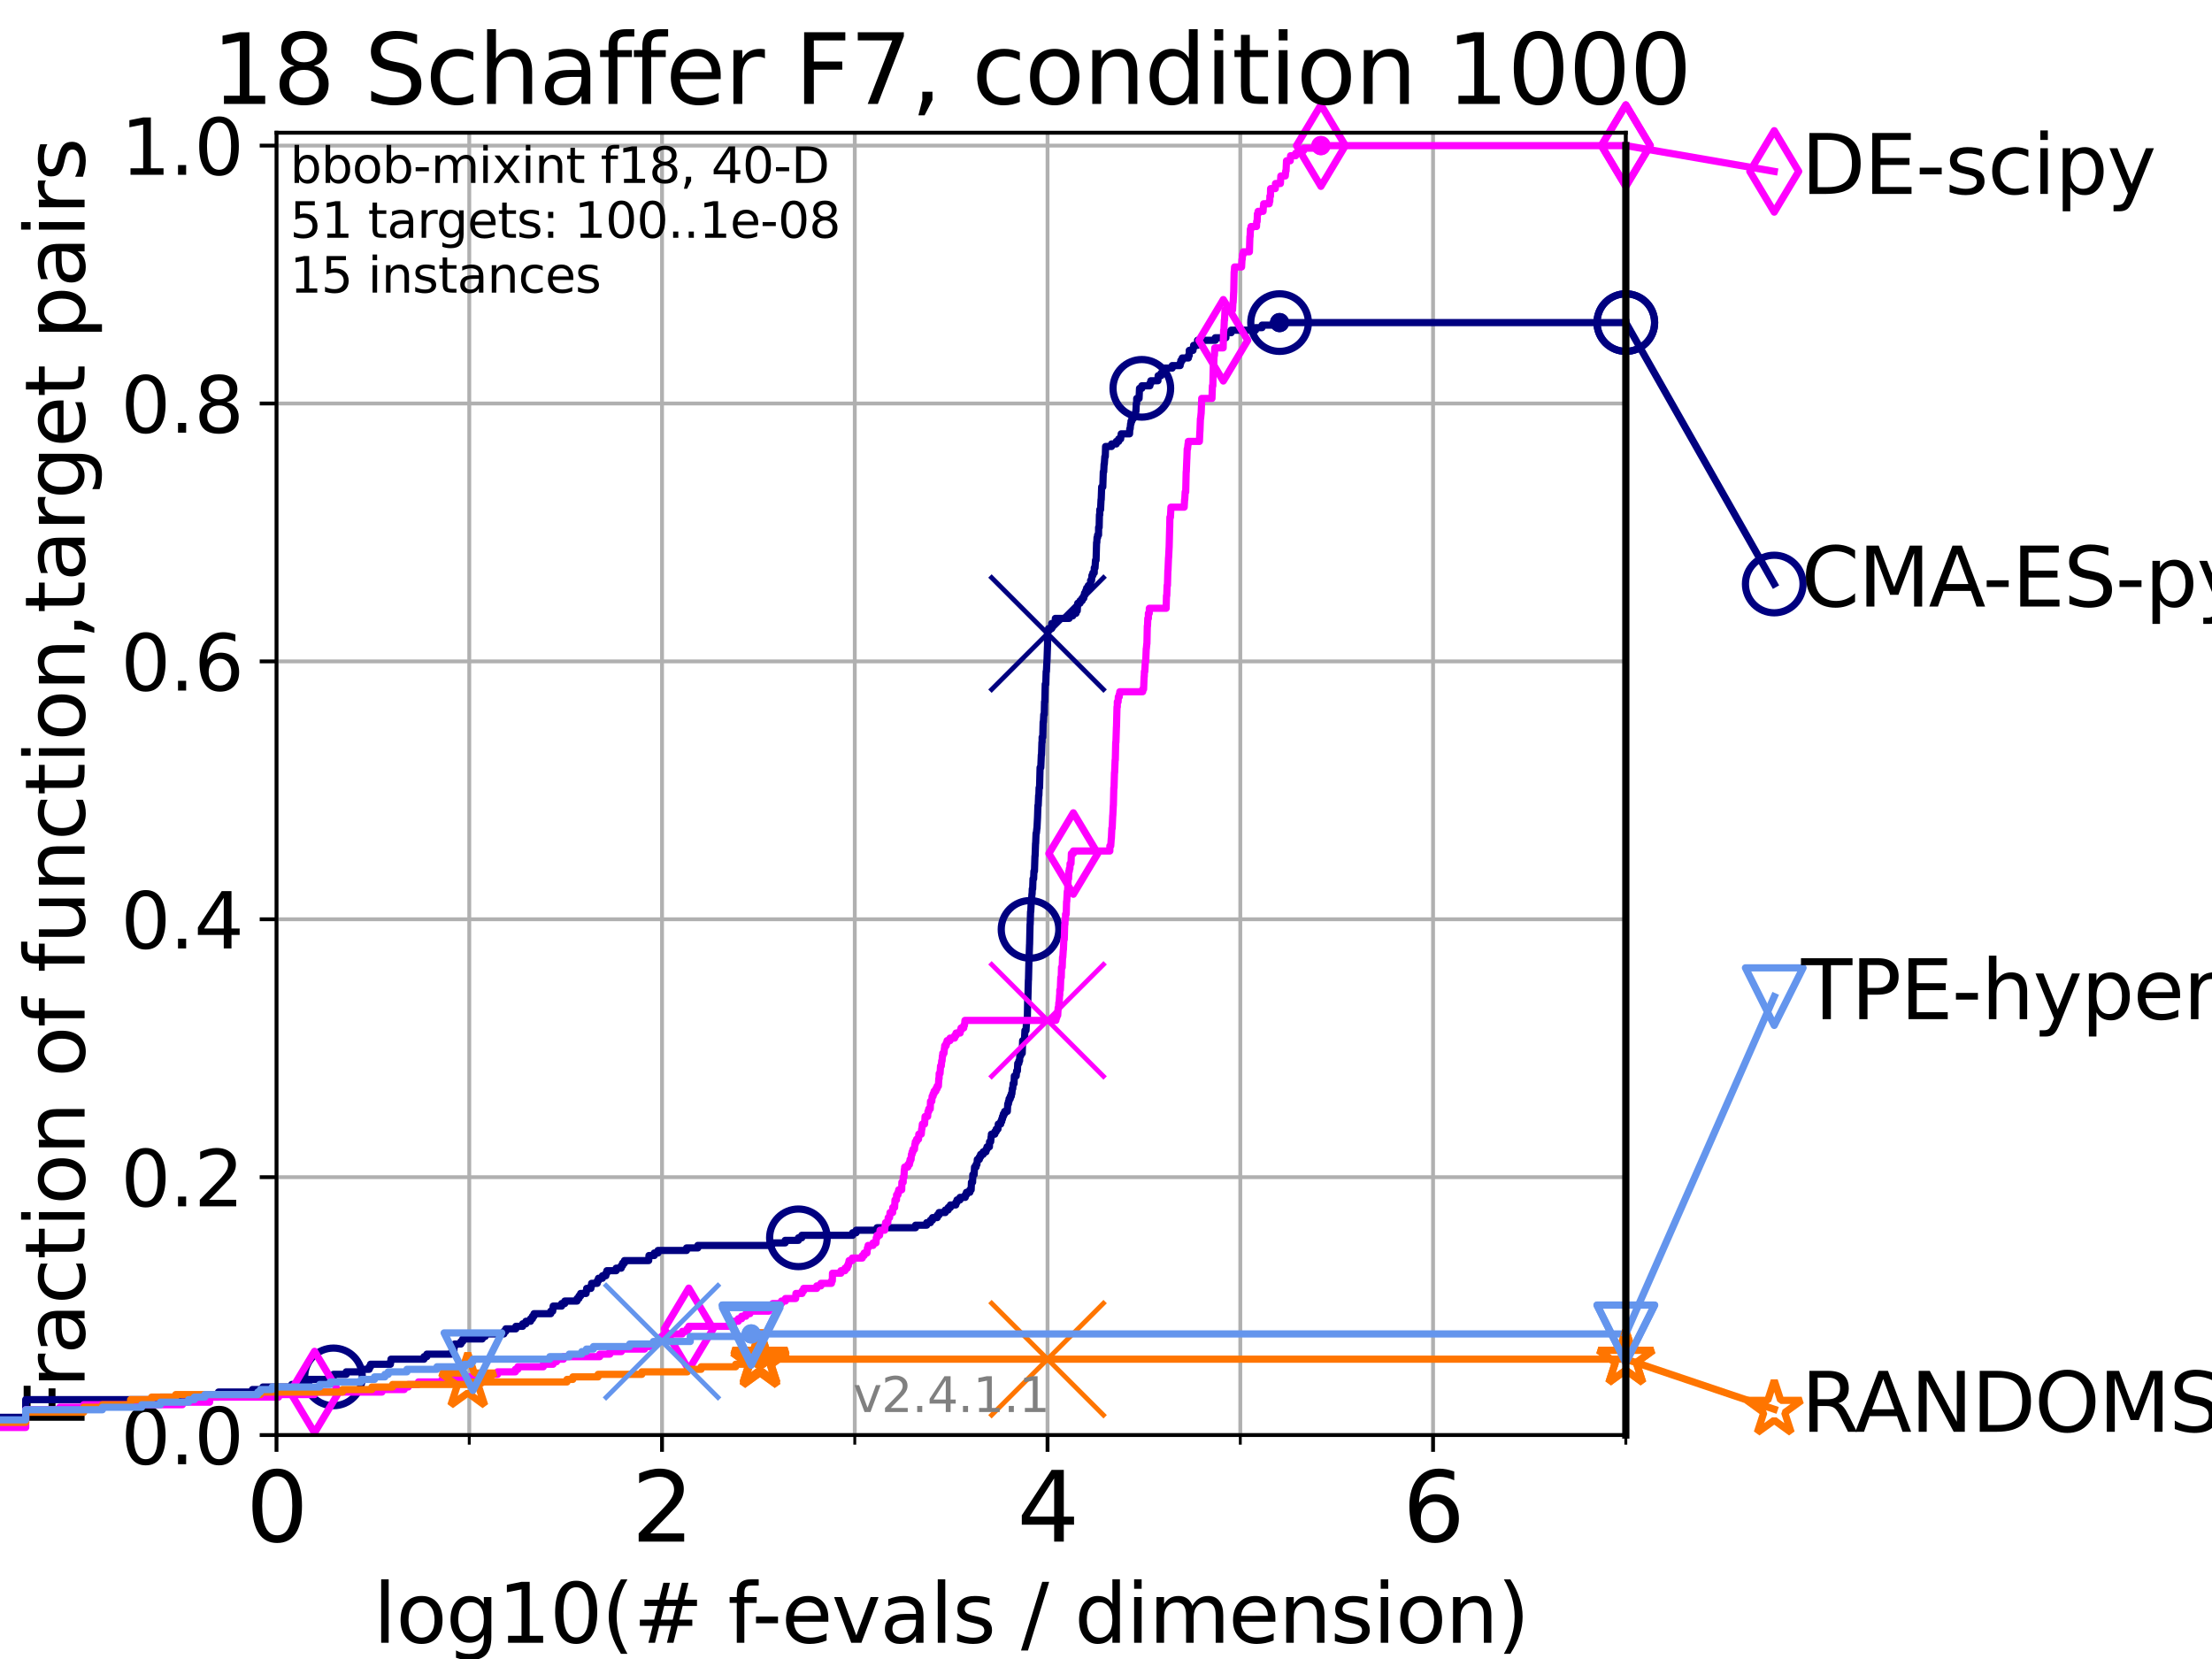 <?xml version="1.0" encoding="utf-8" standalone="no"?>
<!DOCTYPE svg PUBLIC "-//W3C//DTD SVG 1.1//EN"
  "http://www.w3.org/Graphics/SVG/1.1/DTD/svg11.dtd">
<svg height="345.6pt" version="1.1" viewBox="0 0 460.8 345.6" width="460.8pt" xmlns="http://www.w3.org/2000/svg" xmlns:xlink="http://www.w3.org/1999/xlink">
 <defs>
  <style type="text/css">*{stroke-linecap:butt;stroke-linejoin:round;}</style>
 </defs>
 <g id="figure_1">
  <g id="patch_1">
   <path d="M 0 345.6 
L 460.8 345.6 
L 460.8 0 
L 0 0 
z
" style="fill:#ffffff;"/>
  </g>
  <g id="axes_1">
   <g id="patch_2">
    <path d="M 57.6 298.944 
L 338.688 298.944 
L 338.688 27.648 
L 57.6 27.648 
z
" style="fill:#ffffff;"/>
   </g>
   <g id="matplotlib.axis_1">
    <g id="xtick_1">
     <g id="line2d_1">
      <path clip-path="url(#p2b9658ba76)" d="M 57.6 298.944 
L 57.6 27.648 
" style="fill:none;stroke:#b0b0b0;stroke-linecap:square;stroke-width:0.8;"/>
     </g>
     <g id="line2d_2">
      <defs>
       <path d="M 0 0 
L 0 3.5 
" id="mce87b5f950" style="stroke:#000000;stroke-width:0.8;"/>
      </defs>
      <g>
       <use style="stroke:#000000;stroke-width:0.8;" x="57.6" xlink:href="#mce87b5f950" y="298.944"/>
      </g>
     </g>
     <g id="text_1">
      <!-- 0 -->
      <g transform="translate(51.237 321.141)scale(0.2 -0.2)">
       <defs>
        <path d="M 2034 4250 
Q 1547 4250 1301 3770 
Q 1056 3291 1056 2328 
Q 1056 1369 1301 889 
Q 1547 409 2034 409 
Q 2525 409 2770 889 
Q 3016 1369 3016 2328 
Q 3016 3291 2770 3770 
Q 2525 4250 2034 4250 
z
M 2034 4750 
Q 2819 4750 3233 4129 
Q 3647 3509 3647 2328 
Q 3647 1150 3233 529 
Q 2819 -91 2034 -91 
Q 1250 -91 836 529 
Q 422 1150 422 2328 
Q 422 3509 836 4129 
Q 1250 4750 2034 4750 
z
" id="DejaVuSans-30" transform="scale(0.016)"/>
       </defs>
       <use xlink:href="#DejaVuSans-30"/>
      </g>
     </g>
    </g>
    <g id="xtick_2">
     <g id="line2d_3">
      <path clip-path="url(#p2b9658ba76)" d="M 137.911 298.944 
L 137.911 27.648 
" style="fill:none;stroke:#b0b0b0;stroke-linecap:square;stroke-width:0.8;"/>
     </g>
     <g id="line2d_4">
      <g>
       <use style="stroke:#000000;stroke-width:0.8;" x="137.911" xlink:href="#mce87b5f950" y="298.944"/>
      </g>
     </g>
     <g id="text_2">
      <!-- 2 -->
      <g transform="translate(131.548 321.141)scale(0.2 -0.2)">
       <defs>
        <path d="M 1228 531 
L 3431 531 
L 3431 0 
L 469 0 
L 469 531 
Q 828 903 1448 1529 
Q 2069 2156 2228 2338 
Q 2531 2678 2651 2914 
Q 2772 3150 2772 3378 
Q 2772 3750 2511 3984 
Q 2250 4219 1831 4219 
Q 1534 4219 1204 4116 
Q 875 4013 500 3803 
L 500 4441 
Q 881 4594 1212 4672 
Q 1544 4750 1819 4750 
Q 2544 4750 2975 4387 
Q 3406 4025 3406 3419 
Q 3406 3131 3298 2873 
Q 3191 2616 2906 2266 
Q 2828 2175 2409 1742 
Q 1991 1309 1228 531 
z
" id="DejaVuSans-32" transform="scale(0.016)"/>
       </defs>
       <use xlink:href="#DejaVuSans-32"/>
      </g>
     </g>
    </g>
    <g id="xtick_3">
     <g id="line2d_5">
      <path clip-path="url(#p2b9658ba76)" d="M 218.222 298.944 
L 218.222 27.648 
" style="fill:none;stroke:#b0b0b0;stroke-linecap:square;stroke-width:0.8;"/>
     </g>
     <g id="line2d_6">
      <g>
       <use style="stroke:#000000;stroke-width:0.8;" x="218.222" xlink:href="#mce87b5f950" y="298.944"/>
      </g>
     </g>
     <g id="text_3">
      <!-- 4 -->
      <g transform="translate(211.859 321.141)scale(0.2 -0.2)">
       <defs>
        <path d="M 2419 4116 
L 825 1625 
L 2419 1625 
L 2419 4116 
z
M 2253 4666 
L 3047 4666 
L 3047 1625 
L 3713 1625 
L 3713 1100 
L 3047 1100 
L 3047 0 
L 2419 0 
L 2419 1100 
L 313 1100 
L 313 1709 
L 2253 4666 
z
" id="DejaVuSans-34" transform="scale(0.016)"/>
       </defs>
       <use xlink:href="#DejaVuSans-34"/>
      </g>
     </g>
    </g>
    <g id="xtick_4">
     <g id="line2d_7">
      <path clip-path="url(#p2b9658ba76)" d="M 298.533 298.944 
L 298.533 27.648 
" style="fill:none;stroke:#b0b0b0;stroke-linecap:square;stroke-width:0.8;"/>
     </g>
     <g id="line2d_8">
      <g>
       <use style="stroke:#000000;stroke-width:0.8;" x="298.533" xlink:href="#mce87b5f950" y="298.944"/>
      </g>
     </g>
     <g id="text_4">
      <!-- 6 -->
      <g transform="translate(292.17 321.141)scale(0.2 -0.2)">
       <defs>
        <path d="M 2113 2584 
Q 1688 2584 1439 2293 
Q 1191 2003 1191 1497 
Q 1191 994 1439 701 
Q 1688 409 2113 409 
Q 2538 409 2786 701 
Q 3034 994 3034 1497 
Q 3034 2003 2786 2293 
Q 2538 2584 2113 2584 
z
M 3366 4563 
L 3366 3988 
Q 3128 4100 2886 4159 
Q 2644 4219 2406 4219 
Q 1781 4219 1451 3797 
Q 1122 3375 1075 2522 
Q 1259 2794 1537 2939 
Q 1816 3084 2150 3084 
Q 2853 3084 3261 2657 
Q 3669 2231 3669 1497 
Q 3669 778 3244 343 
Q 2819 -91 2113 -91 
Q 1303 -91 875 529 
Q 447 1150 447 2328 
Q 447 3434 972 4092 
Q 1497 4750 2381 4750 
Q 2619 4750 2861 4703 
Q 3103 4656 3366 4563 
z
" id="DejaVuSans-36" transform="scale(0.016)"/>
       </defs>
       <use xlink:href="#DejaVuSans-36"/>
      </g>
     </g>
    </g>
    <g id="xtick_5">
     <g id="line2d_9">
      <path clip-path="url(#p2b9658ba76)" d="M 97.755 298.944 
L 97.755 27.648 
" style="fill:none;stroke:#b0b0b0;stroke-linecap:square;stroke-width:0.8;"/>
     </g>
     <g id="line2d_10">
      <defs>
       <path d="M 0 0 
L 0 2 
" id="m99163e489a" style="stroke:#000000;stroke-width:0.6;"/>
      </defs>
      <g>
       <use style="stroke:#000000;stroke-width:0.6;" x="97.755" xlink:href="#m99163e489a" y="298.944"/>
      </g>
     </g>
    </g>
    <g id="xtick_6">
     <g id="line2d_11">
      <path clip-path="url(#p2b9658ba76)" d="M 178.066 298.944 
L 178.066 27.648 
" style="fill:none;stroke:#b0b0b0;stroke-linecap:square;stroke-width:0.8;"/>
     </g>
     <g id="line2d_12">
      <g>
       <use style="stroke:#000000;stroke-width:0.6;" x="178.066" xlink:href="#m99163e489a" y="298.944"/>
      </g>
     </g>
    </g>
    <g id="xtick_7">
     <g id="line2d_13">
      <path clip-path="url(#p2b9658ba76)" d="M 258.377 298.944 
L 258.377 27.648 
" style="fill:none;stroke:#b0b0b0;stroke-linecap:square;stroke-width:0.8;"/>
     </g>
     <g id="line2d_14">
      <g>
       <use style="stroke:#000000;stroke-width:0.6;" x="258.377" xlink:href="#m99163e489a" y="298.944"/>
      </g>
     </g>
    </g>
    <g id="xtick_8">
     <g id="line2d_15">
      <path clip-path="url(#p2b9658ba76)" d="M 338.688 298.944 
L 338.688 27.648 
" style="fill:none;stroke:#b0b0b0;stroke-linecap:square;stroke-width:0.8;"/>
     </g>
     <g id="line2d_16">
      <g>
       <use style="stroke:#000000;stroke-width:0.6;" x="338.688" xlink:href="#m99163e489a" y="298.944"/>
      </g>
     </g>
    </g>
    <g id="text_5">
     <!-- log10(# f-evals / dimension) -->
     <g transform="translate(77.764 342.218)scale(0.17 -0.17)">
      <defs>
       <path d="M 603 4863 
L 1178 4863 
L 1178 0 
L 603 0 
L 603 4863 
z
" id="DejaVuSans-6c" transform="scale(0.016)"/>
       <path d="M 1959 3097 
Q 1497 3097 1228 2736 
Q 959 2375 959 1747 
Q 959 1119 1226 758 
Q 1494 397 1959 397 
Q 2419 397 2687 759 
Q 2956 1122 2956 1747 
Q 2956 2369 2687 2733 
Q 2419 3097 1959 3097 
z
M 1959 3584 
Q 2709 3584 3137 3096 
Q 3566 2609 3566 1747 
Q 3566 888 3137 398 
Q 2709 -91 1959 -91 
Q 1206 -91 779 398 
Q 353 888 353 1747 
Q 353 2609 779 3096 
Q 1206 3584 1959 3584 
z
" id="DejaVuSans-6f" transform="scale(0.016)"/>
       <path d="M 2906 1791 
Q 2906 2416 2648 2759 
Q 2391 3103 1925 3103 
Q 1463 3103 1205 2759 
Q 947 2416 947 1791 
Q 947 1169 1205 825 
Q 1463 481 1925 481 
Q 2391 481 2648 825 
Q 2906 1169 2906 1791 
z
M 3481 434 
Q 3481 -459 3084 -895 
Q 2688 -1331 1869 -1331 
Q 1566 -1331 1297 -1286 
Q 1028 -1241 775 -1147 
L 775 -588 
Q 1028 -725 1275 -790 
Q 1522 -856 1778 -856 
Q 2344 -856 2625 -561 
Q 2906 -266 2906 331 
L 2906 616 
Q 2728 306 2450 153 
Q 2172 0 1784 0 
Q 1141 0 747 490 
Q 353 981 353 1791 
Q 353 2603 747 3093 
Q 1141 3584 1784 3584 
Q 2172 3584 2450 3431 
Q 2728 3278 2906 2969 
L 2906 3500 
L 3481 3500 
L 3481 434 
z
" id="DejaVuSans-67" transform="scale(0.016)"/>
       <path d="M 794 531 
L 1825 531 
L 1825 4091 
L 703 3866 
L 703 4441 
L 1819 4666 
L 2450 4666 
L 2450 531 
L 3481 531 
L 3481 0 
L 794 0 
L 794 531 
z
" id="DejaVuSans-31" transform="scale(0.016)"/>
       <path d="M 1984 4856 
Q 1566 4138 1362 3434 
Q 1159 2731 1159 2009 
Q 1159 1288 1364 580 
Q 1569 -128 1984 -844 
L 1484 -844 
Q 1016 -109 783 600 
Q 550 1309 550 2009 
Q 550 2706 781 3412 
Q 1013 4119 1484 4856 
L 1984 4856 
z
" id="DejaVuSans-28" transform="scale(0.016)"/>
       <path d="M 3272 2816 
L 2363 2816 
L 2100 1772 
L 3016 1772 
L 3272 2816 
z
M 2803 4594 
L 2478 3297 
L 3391 3297 
L 3719 4594 
L 4219 4594 
L 3897 3297 
L 4872 3297 
L 4872 2816 
L 3775 2816 
L 3519 1772 
L 4513 1772 
L 4513 1294 
L 3397 1294 
L 3072 0 
L 2572 0 
L 2894 1294 
L 1978 1294 
L 1656 0 
L 1153 0 
L 1478 1294 
L 494 1294 
L 494 1772 
L 1594 1772 
L 1856 2816 
L 850 2816 
L 850 3297 
L 1978 3297 
L 2297 4594 
L 2803 4594 
z
" id="DejaVuSans-23" transform="scale(0.016)"/>
       <path id="DejaVuSans-20" transform="scale(0.016)"/>
       <path d="M 2375 4863 
L 2375 4384 
L 1825 4384 
Q 1516 4384 1395 4259 
Q 1275 4134 1275 3809 
L 1275 3500 
L 2222 3500 
L 2222 3053 
L 1275 3053 
L 1275 0 
L 697 0 
L 697 3053 
L 147 3053 
L 147 3500 
L 697 3500 
L 697 3744 
Q 697 4328 969 4595 
Q 1241 4863 1831 4863 
L 2375 4863 
z
" id="DejaVuSans-66" transform="scale(0.016)"/>
       <path d="M 313 2009 
L 1997 2009 
L 1997 1497 
L 313 1497 
L 313 2009 
z
" id="DejaVuSans-2d" transform="scale(0.016)"/>
       <path d="M 3597 1894 
L 3597 1613 
L 953 1613 
Q 991 1019 1311 708 
Q 1631 397 2203 397 
Q 2534 397 2845 478 
Q 3156 559 3463 722 
L 3463 178 
Q 3153 47 2828 -22 
Q 2503 -91 2169 -91 
Q 1331 -91 842 396 
Q 353 884 353 1716 
Q 353 2575 817 3079 
Q 1281 3584 2069 3584 
Q 2775 3584 3186 3129 
Q 3597 2675 3597 1894 
z
M 3022 2063 
Q 3016 2534 2758 2815 
Q 2500 3097 2075 3097 
Q 1594 3097 1305 2825 
Q 1016 2553 972 2059 
L 3022 2063 
z
" id="DejaVuSans-65" transform="scale(0.016)"/>
       <path d="M 191 3500 
L 800 3500 
L 1894 563 
L 2988 3500 
L 3597 3500 
L 2284 0 
L 1503 0 
L 191 3500 
z
" id="DejaVuSans-76" transform="scale(0.016)"/>
       <path d="M 2194 1759 
Q 1497 1759 1228 1600 
Q 959 1441 959 1056 
Q 959 750 1161 570 
Q 1363 391 1709 391 
Q 2188 391 2477 730 
Q 2766 1069 2766 1631 
L 2766 1759 
L 2194 1759 
z
M 3341 1997 
L 3341 0 
L 2766 0 
L 2766 531 
Q 2569 213 2275 61 
Q 1981 -91 1556 -91 
Q 1019 -91 701 211 
Q 384 513 384 1019 
Q 384 1609 779 1909 
Q 1175 2209 1959 2209 
L 2766 2209 
L 2766 2266 
Q 2766 2663 2505 2880 
Q 2244 3097 1772 3097 
Q 1472 3097 1187 3025 
Q 903 2953 641 2809 
L 641 3341 
Q 956 3463 1253 3523 
Q 1550 3584 1831 3584 
Q 2591 3584 2966 3190 
Q 3341 2797 3341 1997 
z
" id="DejaVuSans-61" transform="scale(0.016)"/>
       <path d="M 2834 3397 
L 2834 2853 
Q 2591 2978 2328 3040 
Q 2066 3103 1784 3103 
Q 1356 3103 1142 2972 
Q 928 2841 928 2578 
Q 928 2378 1081 2264 
Q 1234 2150 1697 2047 
L 1894 2003 
Q 2506 1872 2764 1633 
Q 3022 1394 3022 966 
Q 3022 478 2636 193 
Q 2250 -91 1575 -91 
Q 1294 -91 989 -36 
Q 684 19 347 128 
L 347 722 
Q 666 556 975 473 
Q 1284 391 1588 391 
Q 1994 391 2212 530 
Q 2431 669 2431 922 
Q 2431 1156 2273 1281 
Q 2116 1406 1581 1522 
L 1381 1569 
Q 847 1681 609 1914 
Q 372 2147 372 2553 
Q 372 3047 722 3315 
Q 1072 3584 1716 3584 
Q 2034 3584 2315 3537 
Q 2597 3491 2834 3397 
z
" id="DejaVuSans-73" transform="scale(0.016)"/>
       <path d="M 1625 4666 
L 2156 4666 
L 531 -594 
L 0 -594 
L 1625 4666 
z
" id="DejaVuSans-2f" transform="scale(0.016)"/>
       <path d="M 2906 2969 
L 2906 4863 
L 3481 4863 
L 3481 0 
L 2906 0 
L 2906 525 
Q 2725 213 2448 61 
Q 2172 -91 1784 -91 
Q 1150 -91 751 415 
Q 353 922 353 1747 
Q 353 2572 751 3078 
Q 1150 3584 1784 3584 
Q 2172 3584 2448 3432 
Q 2725 3281 2906 2969 
z
M 947 1747 
Q 947 1113 1208 752 
Q 1469 391 1925 391 
Q 2381 391 2643 752 
Q 2906 1113 2906 1747 
Q 2906 2381 2643 2742 
Q 2381 3103 1925 3103 
Q 1469 3103 1208 2742 
Q 947 2381 947 1747 
z
" id="DejaVuSans-64" transform="scale(0.016)"/>
       <path d="M 603 3500 
L 1178 3500 
L 1178 0 
L 603 0 
L 603 3500 
z
M 603 4863 
L 1178 4863 
L 1178 4134 
L 603 4134 
L 603 4863 
z
" id="DejaVuSans-69" transform="scale(0.016)"/>
       <path d="M 3328 2828 
Q 3544 3216 3844 3400 
Q 4144 3584 4550 3584 
Q 5097 3584 5394 3201 
Q 5691 2819 5691 2113 
L 5691 0 
L 5113 0 
L 5113 2094 
Q 5113 2597 4934 2840 
Q 4756 3084 4391 3084 
Q 3944 3084 3684 2787 
Q 3425 2491 3425 1978 
L 3425 0 
L 2847 0 
L 2847 2094 
Q 2847 2600 2669 2842 
Q 2491 3084 2119 3084 
Q 1678 3084 1418 2786 
Q 1159 2488 1159 1978 
L 1159 0 
L 581 0 
L 581 3500 
L 1159 3500 
L 1159 2956 
Q 1356 3278 1631 3431 
Q 1906 3584 2284 3584 
Q 2666 3584 2933 3390 
Q 3200 3197 3328 2828 
z
" id="DejaVuSans-6d" transform="scale(0.016)"/>
       <path d="M 3513 2113 
L 3513 0 
L 2938 0 
L 2938 2094 
Q 2938 2591 2744 2837 
Q 2550 3084 2163 3084 
Q 1697 3084 1428 2787 
Q 1159 2491 1159 1978 
L 1159 0 
L 581 0 
L 581 3500 
L 1159 3500 
L 1159 2956 
Q 1366 3272 1645 3428 
Q 1925 3584 2291 3584 
Q 2894 3584 3203 3211 
Q 3513 2838 3513 2113 
z
" id="DejaVuSans-6e" transform="scale(0.016)"/>
       <path d="M 513 4856 
L 1013 4856 
Q 1481 4119 1714 3412 
Q 1947 2706 1947 2009 
Q 1947 1309 1714 600 
Q 1481 -109 1013 -844 
L 513 -844 
Q 928 -128 1133 580 
Q 1338 1288 1338 2009 
Q 1338 2731 1133 3434 
Q 928 4138 513 4856 
z
" id="DejaVuSans-29" transform="scale(0.016)"/>
      </defs>
      <use xlink:href="#DejaVuSans-6c"/>
      <use x="27.783" xlink:href="#DejaVuSans-6f"/>
      <use x="88.965" xlink:href="#DejaVuSans-67"/>
      <use x="152.441" xlink:href="#DejaVuSans-31"/>
      <use x="216.064" xlink:href="#DejaVuSans-30"/>
      <use x="279.688" xlink:href="#DejaVuSans-28"/>
      <use x="318.701" xlink:href="#DejaVuSans-23"/>
      <use x="402.49" xlink:href="#DejaVuSans-20"/>
      <use x="434.277" xlink:href="#DejaVuSans-66"/>
      <use x="463.982" xlink:href="#DejaVuSans-2d"/>
      <use x="500.066" xlink:href="#DejaVuSans-65"/>
      <use x="561.59" xlink:href="#DejaVuSans-76"/>
      <use x="620.77" xlink:href="#DejaVuSans-61"/>
      <use x="682.049" xlink:href="#DejaVuSans-6c"/>
      <use x="709.832" xlink:href="#DejaVuSans-73"/>
      <use x="761.932" xlink:href="#DejaVuSans-20"/>
      <use x="793.719" xlink:href="#DejaVuSans-2f"/>
      <use x="827.41" xlink:href="#DejaVuSans-20"/>
      <use x="859.197" xlink:href="#DejaVuSans-64"/>
      <use x="922.674" xlink:href="#DejaVuSans-69"/>
      <use x="950.457" xlink:href="#DejaVuSans-6d"/>
      <use x="1047.869" xlink:href="#DejaVuSans-65"/>
      <use x="1109.393" xlink:href="#DejaVuSans-6e"/>
      <use x="1172.771" xlink:href="#DejaVuSans-73"/>
      <use x="1224.871" xlink:href="#DejaVuSans-69"/>
      <use x="1252.654" xlink:href="#DejaVuSans-6f"/>
      <use x="1313.836" xlink:href="#DejaVuSans-6e"/>
      <use x="1377.215" xlink:href="#DejaVuSans-29"/>
     </g>
    </g>
   </g>
   <g id="matplotlib.axis_2">
    <g id="ytick_1">
     <g id="line2d_17">
      <path clip-path="url(#p2b9658ba76)" d="M 57.6 298.944 
L 338.688 298.944 
" style="fill:none;stroke:#b0b0b0;stroke-linecap:square;stroke-width:0.8;"/>
     </g>
     <g id="line2d_18">
      <defs>
       <path d="M 0 0 
L -3.5 0 
" id="m3f0e1931b2" style="stroke:#000000;stroke-width:0.8;"/>
      </defs>
      <g>
       <use style="stroke:#000000;stroke-width:0.8;" x="57.6" xlink:href="#m3f0e1931b2" y="298.944"/>
      </g>
     </g>
     <g id="text_6">
      <!-- 0.0 -->
      <g transform="translate(25.155 305.023)scale(0.16 -0.16)">
       <defs>
        <path d="M 684 794 
L 1344 794 
L 1344 0 
L 684 0 
L 684 794 
z
" id="DejaVuSans-2e" transform="scale(0.016)"/>
       </defs>
       <use xlink:href="#DejaVuSans-30"/>
       <use x="63.623" xlink:href="#DejaVuSans-2e"/>
       <use x="95.41" xlink:href="#DejaVuSans-30"/>
      </g>
     </g>
    </g>
    <g id="ytick_2">
     <g id="line2d_19">
      <path clip-path="url(#p2b9658ba76)" d="M 57.6 245.222 
L 338.688 245.222 
" style="fill:none;stroke:#b0b0b0;stroke-linecap:square;stroke-width:0.8;"/>
     </g>
     <g id="line2d_20">
      <g>
       <use style="stroke:#000000;stroke-width:0.8;" x="57.6" xlink:href="#m3f0e1931b2" y="245.222"/>
      </g>
     </g>
     <g id="text_7">
      <!-- 0.2 -->
      <g transform="translate(25.155 251.301)scale(0.16 -0.16)">
       <use xlink:href="#DejaVuSans-30"/>
       <use x="63.623" xlink:href="#DejaVuSans-2e"/>
       <use x="95.41" xlink:href="#DejaVuSans-32"/>
      </g>
     </g>
    </g>
    <g id="ytick_3">
     <g id="line2d_21">
      <path clip-path="url(#p2b9658ba76)" d="M 57.6 191.5 
L 338.688 191.5 
" style="fill:none;stroke:#b0b0b0;stroke-linecap:square;stroke-width:0.8;"/>
     </g>
     <g id="line2d_22">
      <g>
       <use style="stroke:#000000;stroke-width:0.8;" x="57.6" xlink:href="#m3f0e1931b2" y="191.5"/>
      </g>
     </g>
     <g id="text_8">
      <!-- 0.4 -->
      <g transform="translate(25.155 197.579)scale(0.16 -0.16)">
       <use xlink:href="#DejaVuSans-30"/>
       <use x="63.623" xlink:href="#DejaVuSans-2e"/>
       <use x="95.41" xlink:href="#DejaVuSans-34"/>
      </g>
     </g>
    </g>
    <g id="ytick_4">
     <g id="line2d_23">
      <path clip-path="url(#p2b9658ba76)" d="M 57.6 137.778 
L 338.688 137.778 
" style="fill:none;stroke:#b0b0b0;stroke-linecap:square;stroke-width:0.8;"/>
     </g>
     <g id="line2d_24">
      <g>
       <use style="stroke:#000000;stroke-width:0.8;" x="57.6" xlink:href="#m3f0e1931b2" y="137.778"/>
      </g>
     </g>
     <g id="text_9">
      <!-- 0.6 -->
      <g transform="translate(25.155 143.857)scale(0.16 -0.16)">
       <use xlink:href="#DejaVuSans-30"/>
       <use x="63.623" xlink:href="#DejaVuSans-2e"/>
       <use x="95.41" xlink:href="#DejaVuSans-36"/>
      </g>
     </g>
    </g>
    <g id="ytick_5">
     <g id="line2d_25">
      <path clip-path="url(#p2b9658ba76)" d="M 57.6 84.056 
L 338.688 84.056 
" style="fill:none;stroke:#b0b0b0;stroke-linecap:square;stroke-width:0.8;"/>
     </g>
     <g id="line2d_26">
      <g>
       <use style="stroke:#000000;stroke-width:0.8;" x="57.6" xlink:href="#m3f0e1931b2" y="84.056"/>
      </g>
     </g>
     <g id="text_10">
      <!-- 0.8 -->
      <g transform="translate(25.155 90.135)scale(0.16 -0.16)">
       <defs>
        <path d="M 2034 2216 
Q 1584 2216 1326 1975 
Q 1069 1734 1069 1313 
Q 1069 891 1326 650 
Q 1584 409 2034 409 
Q 2484 409 2743 651 
Q 3003 894 3003 1313 
Q 3003 1734 2745 1975 
Q 2488 2216 2034 2216 
z
M 1403 2484 
Q 997 2584 770 2862 
Q 544 3141 544 3541 
Q 544 4100 942 4425 
Q 1341 4750 2034 4750 
Q 2731 4750 3128 4425 
Q 3525 4100 3525 3541 
Q 3525 3141 3298 2862 
Q 3072 2584 2669 2484 
Q 3125 2378 3379 2068 
Q 3634 1759 3634 1313 
Q 3634 634 3220 271 
Q 2806 -91 2034 -91 
Q 1263 -91 848 271 
Q 434 634 434 1313 
Q 434 1759 690 2068 
Q 947 2378 1403 2484 
z
M 1172 3481 
Q 1172 3119 1398 2916 
Q 1625 2713 2034 2713 
Q 2441 2713 2670 2916 
Q 2900 3119 2900 3481 
Q 2900 3844 2670 4047 
Q 2441 4250 2034 4250 
Q 1625 4250 1398 4047 
Q 1172 3844 1172 3481 
z
" id="DejaVuSans-38" transform="scale(0.016)"/>
       </defs>
       <use xlink:href="#DejaVuSans-30"/>
       <use x="63.623" xlink:href="#DejaVuSans-2e"/>
       <use x="95.41" xlink:href="#DejaVuSans-38"/>
      </g>
     </g>
    </g>
    <g id="ytick_6">
     <g id="line2d_27">
      <path clip-path="url(#p2b9658ba76)" d="M 57.6 30.334 
L 338.688 30.334 
" style="fill:none;stroke:#b0b0b0;stroke-linecap:square;stroke-width:0.8;"/>
     </g>
     <g id="line2d_28">
      <g>
       <use style="stroke:#000000;stroke-width:0.8;" x="57.6" xlink:href="#m3f0e1931b2" y="30.334"/>
      </g>
     </g>
     <g id="text_11">
      <!-- 1.0 -->
      <g transform="translate(25.155 36.413)scale(0.16 -0.16)">
       <use xlink:href="#DejaVuSans-31"/>
       <use x="63.623" xlink:href="#DejaVuSans-2e"/>
       <use x="95.41" xlink:href="#DejaVuSans-30"/>
      </g>
     </g>
    </g>
    <g id="text_12">
     <!-- Fraction of function,target pairs -->
     <g transform="translate(17.62 297.681)rotate(-90)scale(0.17 -0.17)">
      <defs>
       <path d="M 628 4666 
L 3309 4666 
L 3309 4134 
L 1259 4134 
L 1259 2759 
L 3109 2759 
L 3109 2228 
L 1259 2228 
L 1259 0 
L 628 0 
L 628 4666 
z
" id="DejaVuSans-46" transform="scale(0.016)"/>
       <path d="M 2631 2963 
Q 2534 3019 2420 3045 
Q 2306 3072 2169 3072 
Q 1681 3072 1420 2755 
Q 1159 2438 1159 1844 
L 1159 0 
L 581 0 
L 581 3500 
L 1159 3500 
L 1159 2956 
Q 1341 3275 1631 3429 
Q 1922 3584 2338 3584 
Q 2397 3584 2469 3576 
Q 2541 3569 2628 3553 
L 2631 2963 
z
" id="DejaVuSans-72" transform="scale(0.016)"/>
       <path d="M 3122 3366 
L 3122 2828 
Q 2878 2963 2633 3030 
Q 2388 3097 2138 3097 
Q 1578 3097 1268 2742 
Q 959 2388 959 1747 
Q 959 1106 1268 751 
Q 1578 397 2138 397 
Q 2388 397 2633 464 
Q 2878 531 3122 666 
L 3122 134 
Q 2881 22 2623 -34 
Q 2366 -91 2075 -91 
Q 1284 -91 818 406 
Q 353 903 353 1747 
Q 353 2603 823 3093 
Q 1294 3584 2113 3584 
Q 2378 3584 2631 3529 
Q 2884 3475 3122 3366 
z
" id="DejaVuSans-63" transform="scale(0.016)"/>
       <path d="M 1172 4494 
L 1172 3500 
L 2356 3500 
L 2356 3053 
L 1172 3053 
L 1172 1153 
Q 1172 725 1289 603 
Q 1406 481 1766 481 
L 2356 481 
L 2356 0 
L 1766 0 
Q 1100 0 847 248 
Q 594 497 594 1153 
L 594 3053 
L 172 3053 
L 172 3500 
L 594 3500 
L 594 4494 
L 1172 4494 
z
" id="DejaVuSans-74" transform="scale(0.016)"/>
       <path d="M 544 1381 
L 544 3500 
L 1119 3500 
L 1119 1403 
Q 1119 906 1312 657 
Q 1506 409 1894 409 
Q 2359 409 2629 706 
Q 2900 1003 2900 1516 
L 2900 3500 
L 3475 3500 
L 3475 0 
L 2900 0 
L 2900 538 
Q 2691 219 2414 64 
Q 2138 -91 1772 -91 
Q 1169 -91 856 284 
Q 544 659 544 1381 
z
M 1991 3584 
L 1991 3584 
z
" id="DejaVuSans-75" transform="scale(0.016)"/>
       <path d="M 750 794 
L 1409 794 
L 1409 256 
L 897 -744 
L 494 -744 
L 750 256 
L 750 794 
z
" id="DejaVuSans-2c" transform="scale(0.016)"/>
       <path d="M 1159 525 
L 1159 -1331 
L 581 -1331 
L 581 3500 
L 1159 3500 
L 1159 2969 
Q 1341 3281 1617 3432 
Q 1894 3584 2278 3584 
Q 2916 3584 3314 3078 
Q 3713 2572 3713 1747 
Q 3713 922 3314 415 
Q 2916 -91 2278 -91 
Q 1894 -91 1617 61 
Q 1341 213 1159 525 
z
M 3116 1747 
Q 3116 2381 2855 2742 
Q 2594 3103 2138 3103 
Q 1681 3103 1420 2742 
Q 1159 2381 1159 1747 
Q 1159 1113 1420 752 
Q 1681 391 2138 391 
Q 2594 391 2855 752 
Q 3116 1113 3116 1747 
z
" id="DejaVuSans-70" transform="scale(0.016)"/>
      </defs>
      <use xlink:href="#DejaVuSans-46"/>
      <use x="50.27" xlink:href="#DejaVuSans-72"/>
      <use x="91.383" xlink:href="#DejaVuSans-61"/>
      <use x="152.662" xlink:href="#DejaVuSans-63"/>
      <use x="207.643" xlink:href="#DejaVuSans-74"/>
      <use x="246.852" xlink:href="#DejaVuSans-69"/>
      <use x="274.635" xlink:href="#DejaVuSans-6f"/>
      <use x="335.816" xlink:href="#DejaVuSans-6e"/>
      <use x="399.195" xlink:href="#DejaVuSans-20"/>
      <use x="430.982" xlink:href="#DejaVuSans-6f"/>
      <use x="492.164" xlink:href="#DejaVuSans-66"/>
      <use x="527.369" xlink:href="#DejaVuSans-20"/>
      <use x="559.156" xlink:href="#DejaVuSans-66"/>
      <use x="594.361" xlink:href="#DejaVuSans-75"/>
      <use x="657.74" xlink:href="#DejaVuSans-6e"/>
      <use x="721.119" xlink:href="#DejaVuSans-63"/>
      <use x="776.1" xlink:href="#DejaVuSans-74"/>
      <use x="815.309" xlink:href="#DejaVuSans-69"/>
      <use x="843.092" xlink:href="#DejaVuSans-6f"/>
      <use x="904.273" xlink:href="#DejaVuSans-6e"/>
      <use x="967.652" xlink:href="#DejaVuSans-2c"/>
      <use x="999.439" xlink:href="#DejaVuSans-74"/>
      <use x="1038.648" xlink:href="#DejaVuSans-61"/>
      <use x="1099.928" xlink:href="#DejaVuSans-72"/>
      <use x="1139.291" xlink:href="#DejaVuSans-67"/>
      <use x="1202.768" xlink:href="#DejaVuSans-65"/>
      <use x="1264.291" xlink:href="#DejaVuSans-74"/>
      <use x="1303.5" xlink:href="#DejaVuSans-20"/>
      <use x="1335.287" xlink:href="#DejaVuSans-70"/>
      <use x="1398.764" xlink:href="#DejaVuSans-61"/>
      <use x="1460.043" xlink:href="#DejaVuSans-69"/>
      <use x="1487.826" xlink:href="#DejaVuSans-72"/>
      <use x="1528.939" xlink:href="#DejaVuSans-73"/>
     </g>
    </g>
   </g>
   <g id="line2d_29">
    <defs>
     <path d="M 0 1.5 
C 0.398 1.5 0.779 1.342 1.061 1.061 
C 1.342 0.779 1.5 0.398 1.5 0 
C 1.5 -0.398 1.342 -0.779 1.061 -1.061 
C 0.779 -1.342 0.398 -1.5 0 -1.5 
C -0.398 -1.5 -0.779 -1.342 -1.061 -1.061 
C -1.342 -0.779 -1.5 -0.398 -1.5 0 
C -1.5 0.398 -1.342 0.779 -1.061 1.061 
C -0.779 1.342 -0.398 1.5 0 1.5 
z
" id="m18e240cca6" style="stroke:#000080;"/>
    </defs>
    <g>
     <use style="fill:#000080;stroke:#000080;" x="266.558" xlink:href="#m18e240cca6" y="67.202"/>
     <use style="fill:#000080;stroke:#000080;" x="266.558" xlink:href="#m18e240cca6" y="67.202"/>
    </g>
   </g>
   <g id="line2d_30">
    <path d="M -1 295.257 
L 5.357 295.257 
L 5.357 291.57 
L 33.424 291.57 
L 33.424 291.044 
L 45.512 291.044 
L 45.512 289.99 
L 52.583 289.99 
L 52.583 289.464 
L 54.766 289.464 
L 54.766 288.937 
L 60.78 288.937 
L 60.78 288.41 
L 62.508 288.41 
L 62.508 287.884 
L 64.378 287.884 
L 64.378 287.357 
L 68.562 287.357 
L 68.562 286.83 
L 69.469 286.83 
L 69.469 286.304 
L 72.125 286.304 
L 72.125 285.777 
L 75.399 285.777 
L 75.399 285.25 
L 76.904 285.25 
L 76.904 284.723 
L 77.19 284.723 
L 77.19 284.197 
L 81.334 284.197 
L 81.334 283.67 
L 81.446 283.67 
L 81.446 283.143 
L 88.331 283.143 
L 88.331 282.617 
L 88.92 282.617 
L 88.92 282.09 
L 94.081 282.09 
L 94.081 281.563 
L 94.558 281.563 
L 94.558 280.51 
L 94.715 280.51 
L 94.715 279.983 
L 96.015 279.983 
L 96.015 279.457 
L 96.396 279.457 
L 96.396 278.93 
L 100.456 278.93 
L 100.456 278.403 
L 101.08 278.403 
L 101.08 277.877 
L 104.971 277.877 
L 104.971 277.35 
L 105.37 277.35 
L 105.37 276.823 
L 107.465 276.823 
L 107.465 276.296 
L 108.88 276.296 
L 108.88 275.77 
L 109.558 275.77 
L 109.558 275.243 
L 110.527 275.243 
L 110.527 274.716 
L 110.921 274.716 
L 110.921 274.19 
L 111.246 274.19 
L 111.246 273.663 
L 114.735 273.663 
L 114.735 273.136 
L 115.141 273.136 
L 115.238 272.083 
L 117.001 272.083 
L 117.001 271.556 
L 117.654 271.556 
L 117.654 271.03 
L 120.215 271.03 
L 120.215 270.503 
L 120.607 270.503 
L 120.607 269.976 
L 120.956 269.976 
L 120.956 269.45 
L 122.094 269.45 
L 122.094 268.923 
L 122.213 268.923 
L 122.213 268.396 
L 123.101 268.396 
L 123.101 267.87 
L 123.243 267.87 
L 123.243 267.343 
L 124.416 267.343 
L 124.416 266.816 
L 124.669 266.816 
L 124.669 266.289 
L 125.497 266.289 
L 125.497 265.763 
L 126.211 265.763 
L 126.211 265.236 
L 126.423 265.236 
L 126.423 264.709 
L 128.359 264.709 
L 128.359 264.183 
L 129.412 264.183 
L 129.412 263.656 
L 129.707 263.656 
L 129.707 263.129 
L 130.087 263.129 
L 130.087 262.603 
L 135.133 262.603 
L 135.194 261.549 
L 136.3 261.549 
L 136.3 261.023 
L 137.071 261.023 
L 137.071 260.496 
L 143.021 260.496 
L 143.021 259.969 
L 145.37 259.969 
L 145.37 259.443 
L 160.787 259.443 
L 160.787 258.916 
L 163.569 258.916 
L 163.569 258.389 
L 166.325 258.389 
L 166.325 257.862 
L 167.025 257.862 
L 167.025 257.336 
L 177.603 257.336 
L 177.603 256.809 
L 178.348 256.809 
L 178.348 256.282 
L 182.701 256.282 
L 182.701 255.756 
L 190.726 255.756 
L 190.726 255.229 
L 193.043 255.229 
L 193.043 254.702 
L 193.827 254.702 
L 193.827 254.176 
L 194.267 254.176 
L 194.267 253.649 
L 195.251 253.649 
L 195.251 253.122 
L 195.615 253.122 
L 195.615 252.596 
L 196.917 252.596 
L 196.917 252.069 
L 197.529 252.069 
L 197.529 251.542 
L 197.985 251.542 
L 197.985 251.016 
L 199.111 251.016 
L 199.111 250.489 
L 199.358 250.489 
L 199.358 249.962 
L 199.989 249.962 
L 199.989 249.436 
L 201.076 249.436 
L 201.076 248.909 
L 201.324 248.909 
L 201.324 248.382 
L 202.036 248.382 
L 202.036 247.855 
L 202.31 247.855 
L 202.372 246.275 
L 202.609 246.275 
L 202.656 244.695 
L 202.931 244.695 
L 203.014 243.115 
L 203.332 243.115 
L 203.332 242.589 
L 203.512 242.589 
L 203.595 241.535 
L 204.016 241.535 
L 204.016 241.009 
L 204.276 241.009 
L 204.276 240.482 
L 204.804 240.482 
L 204.804 239.955 
L 205.392 239.955 
L 205.392 239.428 
L 205.616 239.428 
L 205.616 238.902 
L 206.115 238.902 
L 206.139 237.848 
L 206.374 237.848 
L 206.471 236.795 
L 206.526 236.795 
L 206.526 236.268 
L 207.236 236.268 
L 207.236 235.742 
L 207.526 235.742 
L 207.526 235.215 
L 207.89 235.215 
L 207.961 234.162 
L 208.467 234.162 
L 208.467 233.635 
L 208.675 233.635 
L 208.675 233.108 
L 208.839 233.108 
L 208.839 232.582 
L 209.016 232.582 
L 209.016 232.055 
L 209.289 232.055 
L 209.289 231.528 
L 209.843 231.528 
L 209.934 229.948 
L 210.083 229.948 
L 210.083 229.421 
L 210.212 229.421 
L 210.212 228.895 
L 210.455 228.895 
L 210.455 228.368 
L 210.669 228.368 
L 210.669 227.841 
L 210.793 227.841 
L 210.877 226.788 
L 210.973 226.788 
L 211.049 225.735 
L 211.241 225.735 
L 211.305 224.155 
L 211.689 224.155 
L 211.785 223.101 
L 211.94 223.101 
L 212.013 221.521 
L 212.246 221.521 
L 212.246 220.994 
L 212.403 220.994 
L 212.446 219.941 
L 212.635 219.941 
L 212.635 219.414 
L 212.945 219.414 
L 213.034 216.781 
L 213.407 216.781 
L 213.511 214.674 
L 213.734 214.674 
L 213.835 213.094 
L 213.867 213.094 
L 213.867 212.567 
L 214.005 212.567 
L 214.083 208.354 
L 214.119 208.354 
L 214.23 204.141 
L 214.25 204.141 
L 214.353 199.927 
L 214.367 199.927 
L 214.473 196.767 
L 214.482 196.767 
L 214.578 192.553 
L 214.604 192.553 
L 214.684 189.92 
L 214.722 189.92 
L 214.832 187.813 
L 214.866 187.813 
L 214.974 186.233 
L 215.004 186.233 
L 215.044 185.18 
L 215.121 185.18 
L 215.193 183.073 
L 215.325 183.073 
L 215.384 181.493 
L 215.496 181.493 
L 215.598 178.333 
L 215.63 178.333 
L 215.725 175.699 
L 215.749 175.699 
L 215.832 173.593 
L 215.891 173.593 
L 216 172.539 
L 216.017 172.539 
L 216.126 170.433 
L 216.129 170.433 
L 216.22 167.799 
L 216.281 167.799 
L 216.367 165.692 
L 216.418 165.692 
L 216.464 164.112 
L 216.556 164.112 
L 216.667 159.899 
L 216.814 159.899 
L 216.923 157.265 
L 216.967 157.265 
L 217.05 154.632 
L 217.092 154.632 
L 217.093 153.579 
L 217.225 153.579 
L 217.303 150.419 
L 217.357 150.419 
L 217.435 148.838 
L 217.539 148.838 
L 217.594 146.205 
L 217.65 146.205 
L 217.74 142.518 
L 217.86 142.518 
L 217.934 139.885 
L 217.99 139.885 
L 218.088 137.778 
L 218.104 137.778 
L 218.212 134.618 
L 218.222 134.618 
L 218.224 131.458 
L 218.43 131.458 
L 218.43 130.931 
L 219.09 130.931 
L 219.091 129.878 
L 219.843 129.878 
L 219.844 128.824 
L 222.728 128.824 
L 222.728 128.298 
L 223.476 128.298 
L 223.476 127.771 
L 224.147 127.771 
L 224.147 127.244 
L 224.409 127.244 
L 224.511 125.664 
L 224.997 125.664 
L 224.997 125.138 
L 225.426 125.138 
L 225.426 124.611 
L 225.77 124.611 
L 225.77 124.084 
L 225.924 124.084 
L 225.924 123.558 
L 226.183 123.558 
L 226.183 123.031 
L 226.368 123.031 
L 226.368 122.504 
L 226.712 122.504 
L 226.712 121.977 
L 227.192 121.977 
L 227.192 120.924 
L 227.388 120.924 
L 227.47 119.871 
L 227.661 119.871 
L 227.661 119.344 
L 227.948 119.344 
L 227.957 118.291 
L 228.114 118.291 
L 228.211 116.711 
L 228.33 116.711 
L 228.437 113.024 
L 228.483 113.024 
L 228.536 111.97 
L 228.655 111.97 
L 228.655 111.444 
L 228.847 111.444 
L 228.861 109.864 
L 228.973 109.864 
L 229.031 107.23 
L 229.099 107.23 
L 229.102 106.177 
L 229.264 106.177 
L 229.366 104.07 
L 229.403 104.07 
L 229.498 101.437 
L 229.732 101.437 
L 229.835 98.277 
L 229.921 98.277 
L 229.998 96.697 
L 230.046 96.697 
L 230.155 95.116 
L 230.251 95.116 
L 230.312 93.01 
L 231.56 93.01 
L 231.56 92.483 
L 232.546 92.483 
L 232.546 91.956 
L 233.042 91.956 
L 233.042 91.43 
L 233.455 91.43 
L 233.565 90.376 
L 235.303 90.376 
L 235.351 89.323 
L 235.431 89.323 
L 235.528 88.27 
L 235.608 88.27 
L 235.608 87.743 
L 235.787 87.743 
L 235.787 87.216 
L 236.102 87.216 
L 236.102 86.69 
L 236.526 86.69 
L 236.597 85.636 
L 236.641 85.636 
L 236.711 84.056 
L 236.785 84.056 
L 236.801 83.003 
L 237.286 83.003 
L 237.383 80.896 
L 237.863 80.896 
L 237.863 80.369 
L 239.541 80.369 
L 239.541 79.843 
L 239.739 79.843 
L 239.739 79.316 
L 241.217 79.316 
L 241.262 78.263 
L 241.871 78.263 
L 241.871 77.736 
L 242.37 77.736 
L 242.399 76.682 
L 244.196 76.682 
L 244.196 76.156 
L 245.847 76.156 
L 245.847 75.629 
L 245.989 75.629 
L 245.989 75.102 
L 246.278 75.102 
L 246.278 74.576 
L 247.567 74.576 
L 247.567 74.049 
L 247.742 74.049 
L 247.743 72.996 
L 248.522 72.996 
L 248.522 72.469 
L 248.654 72.469 
L 248.654 71.942 
L 249.47 71.942 
L 249.471 70.889 
L 253.166 70.889 
L 253.166 70.362 
L 255.372 70.362 
L 255.408 69.309 
L 256.472 69.309 
L 256.472 68.782 
L 261.553 68.782 
L 261.553 68.255 
L 262.906 68.255 
L 262.906 67.729 
L 266.558 67.729 
L 266.558 67.202 
L 338.688 67.202 
L 338.688 67.202 
" style="fill:none;stroke:#000080;stroke-linecap:square;stroke-width:1.5;"/>
   </g>
   <g id="line2d_31">
    <defs>
     <path d="M 0 6 
C 1.591 6 3.117 5.368 4.243 4.243 
C 5.368 3.117 6 1.591 6 0 
C 6 -1.591 5.368 -3.117 4.243 -4.243 
C 3.117 -5.368 1.591 -6 0 -6 
C -1.591 -6 -3.117 -5.368 -4.243 -4.243 
C -5.368 -3.117 -6 -1.591 -6 0 
C -6 1.591 -5.368 3.117 -4.243 4.243 
C -3.117 5.368 -1.591 6 0 6 
z
" id="me4fc509da0" style="stroke:#000080;stroke-width:1.5;"/>
    </defs>
    <g>
     <use style="fill-opacity:0;stroke:#000080;stroke-width:1.5;" x="69.469" xlink:href="#me4fc509da0" y="286.83"/>
     <use style="fill-opacity:0;stroke:#000080;stroke-width:1.5;" x="166.325" xlink:href="#me4fc509da0" y="257.862"/>
     <use style="fill-opacity:0;stroke:#000080;stroke-width:1.5;" x="214.576" xlink:href="#me4fc509da0" y="193.607"/>
     <use style="fill-opacity:0;stroke:#000080;stroke-width:1.5;" x="237.863" xlink:href="#me4fc509da0" y="80.896"/>
     <use style="fill-opacity:0;stroke:#000080;stroke-width:1.5;" x="266.558" xlink:href="#me4fc509da0" y="67.202"/>
     <use style="fill-opacity:0;stroke:#000080;stroke-width:1.5;" x="338.688" xlink:href="#me4fc509da0" y="67.202"/>
    </g>
   </g>
   <g id="line2d_32">
    <path style="fill:none;stroke:#000080;stroke-linecap:square;stroke-width:1.5;"/>
    <g/>
   </g>
   <g id="line2d_33">
    <path clip-path="url(#p2b9658ba76)" d="M 218.223 131.985 
" style="fill:none;stroke:#000080;stroke-linecap:square;stroke-width:1.5;"/>
    <defs>
     <path d="M -12 12 
L 12 -12 
M -12 -12 
L 12 12 
" id="mad3c9a64e6" style="stroke:#000080;"/>
    </defs>
    <g clip-path="url(#p2b9658ba76)">
     <use style="fill:#000080;stroke:#000080;" x="218.223" xlink:href="#mad3c9a64e6" y="131.985"/>
    </g>
   </g>
   <g id="line2d_34">
    <defs>
     <path d="M 0 1.5 
C 0.398 1.5 0.779 1.342 1.061 1.061 
C 1.342 0.779 1.5 0.398 1.5 0 
C 1.5 -0.398 1.342 -0.779 1.061 -1.061 
C 0.779 -1.342 0.398 -1.5 0 -1.5 
C -0.398 -1.5 -0.779 -1.342 -1.061 -1.061 
C -1.342 -0.779 -1.5 -0.398 -1.5 0 
C -1.5 0.398 -1.342 0.779 -1.061 1.061 
C -0.779 1.342 -0.398 1.5 0 1.5 
z
" id="m29e5bd2883" style="stroke:#ff00ff;"/>
    </defs>
    <g>
     <use style="fill:#ff00ff;stroke:#ff00ff;" x="275.174" xlink:href="#m29e5bd2883" y="30.334"/>
     <use style="fill:#ff00ff;stroke:#ff00ff;" x="275.174" xlink:href="#m29e5bd2883" y="30.334"/>
    </g>
   </g>
   <g id="line2d_35">
    <path d="M -1 297.364 
L 5.357 297.364 
L 5.357 293.677 
L 12.428 293.677 
L 12.428 293.15 
L 17.445 293.15 
L 17.445 292.624 
L 37.999 292.624 
L 37.999 292.097 
L 43.675 292.097 
L 43.675 291.044 
L 58.031 291.044 
L 58.031 290.517 
L 65.522 290.517 
L 65.522 289.99 
L 79.571 289.99 
L 79.571 289.464 
L 84.213 289.464 
L 84.213 288.937 
L 85.046 288.937 
L 85.046 288.41 
L 87.17 288.41 
L 87.17 287.884 
L 92.087 287.884 
L 92.087 287.357 
L 96.349 287.357 
L 96.349 286.83 
L 100.679 286.83 
L 100.679 286.304 
L 103.654 286.304 
L 103.654 285.777 
L 107.365 285.777 
L 107.365 285.25 
L 107.884 285.25 
L 107.884 284.723 
L 113.186 284.723 
L 113.186 284.197 
L 115.222 284.197 
L 115.222 283.67 
L 115.943 283.67 
L 115.943 283.143 
L 117.373 283.143 
L 117.373 282.617 
L 124.938 282.617 
L 124.938 282.09 
L 127.043 282.09 
L 127.043 281.563 
L 129.44 281.563 
L 129.44 281.037 
L 134.274 281.037 
L 134.274 280.51 
L 136.16 280.51 
L 136.16 279.983 
L 136.832 279.983 
L 136.832 279.457 
L 137.788 279.457 
L 137.802 278.403 
L 138.337 278.403 
L 138.337 277.877 
L 142.134 277.877 
L 142.134 277.35 
L 143.128 277.35 
L 143.128 276.823 
L 143.487 276.823 
L 143.487 276.296 
L 152.037 276.296 
L 152.037 275.77 
L 152.846 275.77 
L 152.846 275.243 
L 153.798 275.243 
L 153.798 274.716 
L 154.5 274.716 
L 154.5 274.19 
L 155.384 274.19 
L 155.384 273.663 
L 156.223 273.663 
L 156.223 273.136 
L 160.161 273.136 
L 160.161 272.61 
L 160.341 272.61 
L 160.341 272.083 
L 160.962 272.083 
L 160.962 271.556 
L 162.792 271.556 
L 162.792 271.03 
L 163.627 271.03 
L 163.627 270.503 
L 165.75 270.503 
L 165.809 269.45 
L 167.093 269.45 
L 167.093 268.923 
L 167.421 268.923 
L 167.421 268.396 
L 170.149 268.396 
L 170.149 267.87 
L 171.009 267.87 
L 171.009 267.343 
L 173.21 267.343 
L 173.21 266.816 
L 173.392 266.816 
L 173.423 265.236 
L 175.182 265.236 
L 175.182 264.709 
L 176.03 264.709 
L 176.03 264.183 
L 176.509 264.183 
L 176.509 263.656 
L 176.738 263.656 
L 176.738 263.129 
L 176.874 263.129 
L 176.874 262.603 
L 177.544 262.603 
L 177.544 262.076 
L 179.628 262.076 
L 179.628 261.549 
L 180.024 261.549 
L 180.024 261.023 
L 180.61 261.023 
L 180.697 259.969 
L 180.849 259.969 
L 180.849 259.443 
L 181.875 259.443 
L 181.875 258.916 
L 182.488 258.916 
L 182.539 257.862 
L 182.698 257.862 
L 182.698 257.336 
L 183.234 257.336 
L 183.332 256.282 
L 184.3 256.282 
L 184.393 255.229 
L 184.475 255.229 
L 184.475 254.702 
L 184.941 254.702 
L 185.031 253.649 
L 185.315 253.649 
L 185.41 252.596 
L 185.962 252.596 
L 185.973 251.542 
L 186.362 251.542 
L 186.444 249.962 
L 186.75 249.962 
L 186.776 248.909 
L 187.062 248.909 
L 187.062 248.382 
L 187.221 248.382 
L 187.221 247.855 
L 187.844 247.855 
L 187.877 246.275 
L 188.152 246.275 
L 188.152 245.222 
L 188.31 245.222 
L 188.386 243.642 
L 188.462 243.642 
L 188.462 243.115 
L 189.128 243.115 
L 189.128 242.589 
L 189.455 242.589 
L 189.455 242.062 
L 189.581 242.062 
L 189.581 241.535 
L 189.794 241.535 
L 189.865 240.482 
L 190.002 240.482 
L 190.002 239.955 
L 190.185 239.955 
L 190.185 239.428 
L 190.5 239.428 
L 190.582 238.375 
L 190.675 238.375 
L 190.675 237.848 
L 190.944 237.848 
L 190.944 237.322 
L 191.344 237.322 
L 191.402 236.268 
L 191.917 236.268 
L 191.996 235.215 
L 192.043 235.215 
L 192.148 234.162 
L 192.602 234.162 
L 192.71 232.582 
L 193.246 232.582 
L 193.314 231.528 
L 193.481 231.528 
L 193.481 231.001 
L 193.788 231.001 
L 193.84 229.421 
L 194.111 229.421 
L 194.18 228.368 
L 194.383 228.368 
L 194.383 227.841 
L 194.593 227.841 
L 194.593 227.315 
L 194.958 227.315 
L 194.958 226.788 
L 195.218 226.788 
L 195.218 226.261 
L 195.484 226.261 
L 195.567 224.681 
L 195.629 224.681 
L 195.647 223.628 
L 195.83 223.628 
L 195.932 222.048 
L 196.096 222.048 
L 196.17 220.994 
L 196.25 220.994 
L 196.321 219.941 
L 196.397 219.941 
L 196.397 219.414 
L 196.649 219.414 
L 196.738 218.361 
L 196.796 218.361 
L 196.796 217.834 
L 197.103 217.834 
L 197.103 217.308 
L 197.295 217.308 
L 197.295 216.781 
L 197.91 216.781 
L 197.91 216.254 
L 198.865 216.254 
L 198.865 215.728 
L 199.164 215.728 
L 199.164 215.201 
L 200.019 215.201 
L 200.019 214.674 
L 200.192 214.674 
L 200.192 214.148 
L 200.761 214.148 
L 200.761 213.621 
L 200.917 213.621 
L 201.02 212.567 
L 219.964 212.567 
L 219.964 212.041 
L 220.131 212.041 
L 220.131 211.514 
L 220.341 211.514 
L 220.434 209.934 
L 220.519 209.934 
L 220.574 208.881 
L 220.634 208.881 
L 220.731 207.301 
L 220.769 207.301 
L 220.77 206.247 
L 220.882 206.247 
L 220.98 203.614 
L 221.083 203.614 
L 221.13 201.507 
L 221.276 201.507 
L 221.347 199.4 
L 221.406 199.4 
L 221.504 197.82 
L 221.531 197.82 
L 221.616 195.714 
L 221.708 195.714 
L 221.796 192.553 
L 221.848 192.553 
L 221.869 191.5 
L 221.969 191.5 
L 221.969 190.447 
L 222.112 190.447 
L 222.187 187.813 
L 222.224 187.813 
L 222.332 185.706 
L 222.411 185.706 
L 222.5 183.073 
L 222.593 183.073 
L 222.655 181.493 
L 222.765 181.493 
L 222.765 180.966 
L 222.883 180.966 
L 222.913 179.913 
L 223.107 179.913 
L 223.19 177.806 
L 223.595 177.806 
L 223.595 177.28 
L 231.202 177.28 
L 231.202 176.226 
L 231.388 176.226 
L 231.496 174.646 
L 231.52 174.646 
L 231.614 172.539 
L 231.688 172.539 
L 231.799 169.906 
L 231.818 169.906 
L 231.921 167.799 
L 231.937 167.799 
L 232.028 164.112 
L 232.075 164.112 
L 232.163 160.952 
L 232.197 160.952 
L 232.302 158.319 
L 232.339 158.319 
L 232.425 154.632 
L 232.468 154.632 
L 232.571 151.472 
L 232.584 151.472 
L 232.692 147.258 
L 232.756 147.258 
L 232.756 146.205 
L 232.923 146.205 
L 232.97 145.152 
L 233.164 145.152 
L 233.164 144.625 
L 233.275 144.625 
L 233.275 144.098 
L 238.041 144.098 
L 238.041 143.572 
L 238.233 143.572 
L 238.337 140.938 
L 238.37 140.938 
L 238.397 139.885 
L 238.484 139.885 
L 238.594 137.778 
L 238.677 137.778 
L 238.782 135.145 
L 238.803 135.145 
L 238.904 134.091 
L 238.926 134.091 
L 239.004 130.404 
L 239.047 130.404 
L 239.106 128.824 
L 239.228 128.824 
L 239.228 127.771 
L 239.413 127.771 
L 239.424 126.718 
L 242.932 126.718 
L 243.001 124.084 
L 243.06 124.084 
L 243.129 121.977 
L 243.201 121.977 
L 243.286 118.817 
L 243.314 118.817 
L 243.422 116.184 
L 243.44 116.184 
L 243.545 114.077 
L 243.553 114.077 
L 243.664 109.864 
L 243.672 109.864 
L 243.708 107.757 
L 243.821 107.757 
L 243.93 105.65 
L 246.688 105.65 
L 246.773 104.07 
L 246.806 104.07 
L 246.891 102.49 
L 247.004 102.49 
L 247.103 98.277 
L 247.129 98.277 
L 247.235 95.643 
L 247.243 95.643 
L 247.316 93.536 
L 247.382 93.536 
L 247.487 92.483 
L 247.544 92.483 
L 247.544 91.956 
L 249.857 91.956 
L 249.959 89.85 
L 249.971 89.85 
L 250.067 87.216 
L 250.103 87.216 
L 250.203 86.163 
L 250.218 86.163 
L 250.323 83.529 
L 250.337 83.529 
L 250.337 83.003 
L 252.475 83.003 
L 252.569 80.369 
L 252.655 80.369 
L 252.75 76.156 
L 252.836 76.156 
L 252.91 74.049 
L 252.985 74.049 
L 253.057 72.469 
L 254.806 72.469 
L 254.903 68.782 
L 254.962 68.782 
L 255.051 66.675 
L 255.092 66.675 
L 255.19 64.569 
L 256.763 64.569 
L 256.842 62.989 
L 256.886 62.989 
L 256.992 60.882 
L 257.003 60.882 
L 257.092 56.668 
L 257.114 56.668 
L 257.187 55.615 
L 258.645 55.615 
L 258.73 54.035 
L 258.774 54.035 
L 258.847 52.982 
L 258.995 52.982 
L 258.995 52.455 
L 260.274 52.455 
L 260.376 49.295 
L 260.419 49.295 
L 260.481 47.715 
L 260.612 47.715 
L 260.612 47.188 
L 261.751 47.188 
L 261.795 46.135 
L 261.89 46.135 
L 261.935 44.555 
L 262.087 44.555 
L 262.087 44.028 
L 263.119 44.028 
L 263.19 42.975 
L 263.245 42.975 
L 263.245 42.448 
L 264.399 42.448 
L 264.399 41.921 
L 264.522 41.921 
L 264.537 40.868 
L 264.658 40.868 
L 264.689 39.288 
L 265.672 39.288 
L 265.708 38.234 
L 266.73 38.234 
L 266.824 36.654 
L 267.749 36.654 
L 267.84 35.601 
L 267.91 35.601 
L 268.004 33.494 
L 268.784 33.494 
L 268.852 32.441 
L 269.91 32.441 
L 269.91 31.914 
L 270.755 31.914 
L 270.755 31.387 
L 271.571 31.387 
L 271.571 30.861 
L 275.174 30.861 
L 275.174 30.334 
L 338.688 30.334 
L 338.688 30.334 
" style="fill:none;stroke:#ff00ff;stroke-linecap:square;stroke-width:1.5;"/>
   </g>
   <g id="line2d_36">
    <defs>
     <path d="M 0 8.485 
L 5.091 0 
L 0 -8.485 
L -5.091 0 
z
" id="mf568fb0f99" style="stroke:#ff00ff;stroke-linejoin:miter;stroke-width:1.5;"/>
    </defs>
    <g>
     <use style="fill-opacity:0;stroke:#ff00ff;stroke-linejoin:miter;stroke-width:1.5;" x="65.522" xlink:href="#mf568fb0f99" y="289.99"/>
     <use style="fill-opacity:0;stroke:#ff00ff;stroke-linejoin:miter;stroke-width:1.5;" x="143.487" xlink:href="#mf568fb0f99" y="276.823"/>
     <use style="fill-opacity:0;stroke:#ff00ff;stroke-linejoin:miter;stroke-width:1.5;" x="223.595" xlink:href="#mf568fb0f99" y="177.806"/>
     <use style="fill-opacity:0;stroke:#ff00ff;stroke-linejoin:miter;stroke-width:1.5;" x="254.835" xlink:href="#mf568fb0f99" y="70.889"/>
     <use style="fill-opacity:0;stroke:#ff00ff;stroke-linejoin:miter;stroke-width:1.5;" x="275.174" xlink:href="#mf568fb0f99" y="30.334"/>
     <use style="fill-opacity:0;stroke:#ff00ff;stroke-linejoin:miter;stroke-width:1.5;" x="338.688" xlink:href="#mf568fb0f99" y="30.334"/>
    </g>
   </g>
   <g id="line2d_37">
    <path style="fill:none;stroke:#ff00ff;stroke-linecap:square;stroke-width:1.5;"/>
    <g/>
   </g>
   <g id="line2d_38">
    <path clip-path="url(#p2b9658ba76)" d="M 218.222 212.567 
" style="fill:none;stroke:#ff00ff;stroke-linecap:square;stroke-width:1.5;"/>
    <defs>
     <path d="M -12 12 
L 12 -12 
M -12 -12 
L 12 12 
" id="mdf51ffba41" style="stroke:#ff00ff;"/>
    </defs>
    <g clip-path="url(#p2b9658ba76)">
     <use style="fill:#ff00ff;stroke:#ff00ff;" x="218.222" xlink:href="#mdf51ffba41" y="212.567"/>
    </g>
   </g>
   <g id="line2d_39">
    <defs>
     <path d="M 0 1.5 
C 0.398 1.5 0.779 1.342 1.061 1.061 
C 1.342 0.779 1.5 0.398 1.5 0 
C 1.5 -0.398 1.342 -0.779 1.061 -1.061 
C 0.779 -1.342 0.398 -1.5 0 -1.5 
C -0.398 -1.5 -0.779 -1.342 -1.061 -1.061 
C -1.342 -0.779 -1.5 -0.398 -1.5 0 
C -1.5 0.398 -1.342 0.779 -1.061 1.061 
C -0.779 1.342 -0.398 1.5 0 1.5 
z
" id="m2848f4ee25" style="stroke:#ff7500;"/>
    </defs>
    <g>
     <use style="fill:#ff7500;stroke:#ff7500;" x="158.316" xlink:href="#m2848f4ee25" y="283.143"/>
     <use style="fill:#ff7500;stroke:#ff7500;" x="158.316" xlink:href="#m2848f4ee25" y="283.143"/>
    </g>
   </g>
   <g id="line2d_40">
    <path d="M -1 296.311 
L 5.357 296.311 
L 5.357 294.204 
L 17.445 294.204 
L 17.445 293.15 
L 21.336 293.15 
L 21.336 292.624 
L 27.204 292.624 
L 27.204 291.57 
L 31.587 291.57 
L 31.587 291.044 
L 36.604 291.044 
L 36.604 290.517 
L 54.245 290.517 
L 54.245 289.99 
L 71.35 289.99 
L 71.35 289.464 
L 77.471 289.464 
L 77.471 288.937 
L 81.776 288.937 
L 81.776 288.41 
L 97.448 288.41 
L 97.448 287.884 
L 118.108 287.884 
L 118.108 287.357 
L 119.326 287.357 
L 119.326 286.83 
L 124.595 286.83 
L 124.595 286.304 
L 133.706 286.304 
L 133.706 285.777 
L 143.199 285.777 
L 143.199 285.25 
L 146.058 285.25 
L 146.058 284.723 
L 153.256 284.723 
L 153.256 284.197 
L 155.147 284.197 
L 155.147 283.67 
L 158.316 283.67 
L 158.316 283.143 
L 338.688 283.143 
" style="fill:none;stroke:#ff7500;stroke-linecap:square;stroke-width:1.5;"/>
   </g>
   <g id="line2d_41">
    <defs>
     <path d="M 0 -6 
L -1.347 -1.854 
L -5.706 -1.854 
L -2.18 0.708 
L -3.527 4.854 
L -0 2.292 
L 3.527 4.854 
L 2.18 0.708 
L 5.706 -1.854 
L 1.347 -1.854 
z
" id="m38203f72c4" style="stroke:#ff7500;stroke-linejoin:bevel;stroke-width:1.5;"/>
    </defs>
    <g>
     <use style="fill-opacity:0;stroke:#ff7500;stroke-linejoin:bevel;stroke-width:1.5;" x="97.448" xlink:href="#m38203f72c4" y="287.884"/>
     <use style="fill-opacity:0;stroke:#ff7500;stroke-linejoin:bevel;stroke-width:1.5;" x="158.316" xlink:href="#m38203f72c4" y="283.67"/>
     <use style="fill-opacity:0;stroke:#ff7500;stroke-linejoin:bevel;stroke-width:1.5;" x="158.316" xlink:href="#m38203f72c4" y="283.67"/>
     <use style="fill-opacity:0;stroke:#ff7500;stroke-linejoin:bevel;stroke-width:1.5;" x="158.316" xlink:href="#m38203f72c4" y="283.143"/>
     <use style="fill-opacity:0;stroke:#ff7500;stroke-linejoin:bevel;stroke-width:1.5;" x="158.316" xlink:href="#m38203f72c4" y="283.143"/>
     <use style="fill-opacity:0;stroke:#ff7500;stroke-linejoin:bevel;stroke-width:1.5;" x="338.688" xlink:href="#m38203f72c4" y="283.143"/>
    </g>
   </g>
   <g id="line2d_42">
    <path style="fill:none;stroke:#ff7500;stroke-linecap:square;stroke-width:1.5;"/>
    <g/>
   </g>
   <g id="line2d_43">
    <path clip-path="url(#p2b9658ba76)" d="M 218.222 283.143 
" style="fill:none;stroke:#ff7500;stroke-linecap:square;stroke-width:1.5;"/>
    <defs>
     <path d="M -12 12 
L 12 -12 
M -12 -12 
L 12 12 
" id="m76acd3e9e6" style="stroke:#ff7500;"/>
    </defs>
    <g clip-path="url(#p2b9658ba76)">
     <use style="fill:#ff7500;stroke:#ff7500;" x="218.222" xlink:href="#m76acd3e9e6" y="283.143"/>
    </g>
   </g>
   <g id="line2d_44">
    <defs>
     <path d="M 0 1.5 
C 0.398 1.5 0.779 1.342 1.061 1.061 
C 1.342 0.779 1.5 0.398 1.5 0 
C 1.5 -0.398 1.342 -0.779 1.061 -1.061 
C 0.779 -1.342 0.398 -1.5 0 -1.5 
C -0.398 -1.5 -0.779 -1.342 -1.061 -1.061 
C -1.342 -0.779 -1.5 -0.398 -1.5 0 
C -1.5 0.398 -1.342 0.779 -1.061 1.061 
C -0.779 1.342 -0.398 1.5 0 1.5 
z
" id="mb8f83dc11f" style="stroke:#6495ed;"/>
    </defs>
    <g>
     <use style="fill:#6495ed;stroke:#6495ed;" x="156.489" xlink:href="#mb8f83dc11f" y="277.877"/>
     <use style="fill:#6495ed;stroke:#6495ed;" x="156.489" xlink:href="#mb8f83dc11f" y="277.877"/>
    </g>
   </g>
   <g id="line2d_45">
    <path d="M -1 295.784 
L 5.357 295.784 
L 5.357 293.677 
L 21.336 293.677 
L 21.336 293.15 
L 29.533 293.15 
L 29.533 292.624 
L 33.424 292.624 
L 33.424 292.097 
L 39.292 292.097 
L 39.292 291.57 
L 40.495 291.57 
L 40.495 291.044 
L 42.678 291.044 
L 42.678 290.517 
L 53.709 290.517 
L 53.709 289.99 
L 54.245 289.99 
L 54.245 289.464 
L 56.705 289.464 
L 56.705 288.937 
L 66.595 288.937 
L 66.595 288.41 
L 68.793 288.41 
L 68.793 287.884 
L 75.242 287.884 
L 75.242 287.357 
L 78.02 287.357 
L 78.02 286.83 
L 80.179 286.83 
L 80.179 286.304 
L 80.881 286.304 
L 80.881 285.777 
L 84.773 285.777 
L 84.773 285.25 
L 91.03 285.25 
L 91.03 284.723 
L 96.815 284.723 
L 96.815 284.197 
L 98.143 284.197 
L 98.143 283.67 
L 98.523 283.67 
L 98.523 283.143 
L 114.536 283.143 
L 114.536 282.617 
L 118.577 282.617 
L 118.577 282.09 
L 121.208 282.09 
L 121.208 281.563 
L 122.159 281.563 
L 122.159 281.037 
L 123.623 281.037 
L 123.623 280.51 
L 131.166 280.51 
L 131.166 279.983 
L 136.107 279.983 
L 136.107 279.457 
L 143.797 279.457 
L 143.797 278.403 
L 156.489 278.403 
L 156.489 277.877 
L 338.688 277.877 
" style="fill:none;stroke:#6495ed;stroke-linecap:square;stroke-width:1.5;"/>
   </g>
   <g id="line2d_46">
    <defs>
     <path d="M -0 6 
L 6 -6 
L -6 -6 
z
" id="mf2966f0383" style="stroke:#6495ed;stroke-linejoin:miter;stroke-width:1.5;"/>
    </defs>
    <g>
     <use style="fill-opacity:0;stroke:#6495ed;stroke-linejoin:miter;stroke-width:1.5;" x="98.523" xlink:href="#mf2966f0383" y="283.67"/>
     <use style="fill-opacity:0;stroke:#6495ed;stroke-linejoin:miter;stroke-width:1.5;" x="156.489" xlink:href="#mf2966f0383" y="278.403"/>
     <use style="fill-opacity:0;stroke:#6495ed;stroke-linejoin:miter;stroke-width:1.5;" x="156.489" xlink:href="#mf2966f0383" y="277.877"/>
     <use style="fill-opacity:0;stroke:#6495ed;stroke-linejoin:miter;stroke-width:1.5;" x="156.489" xlink:href="#mf2966f0383" y="277.877"/>
     <use style="fill-opacity:0;stroke:#6495ed;stroke-linejoin:miter;stroke-width:1.5;" x="156.489" xlink:href="#mf2966f0383" y="277.877"/>
     <use style="fill-opacity:0;stroke:#6495ed;stroke-linejoin:miter;stroke-width:1.5;" x="338.688" xlink:href="#mf2966f0383" y="277.877"/>
    </g>
   </g>
   <g id="line2d_47">
    <path style="fill:none;stroke:#6495ed;stroke-linecap:square;stroke-width:1.5;"/>
    <g/>
   </g>
   <g id="line2d_48">
    <path clip-path="url(#p2b9658ba76)" d="M 137.911 279.457 
" style="fill:none;stroke:#6495ed;stroke-linecap:square;stroke-width:1.5;"/>
    <defs>
     <path d="M -12 12 
L 12 -12 
M -12 -12 
L 12 12 
" id="m779a96cf57" style="stroke:#6495ed;"/>
    </defs>
    <g clip-path="url(#p2b9658ba76)">
     <use style="fill:#6495ed;stroke:#6495ed;" x="137.911" xlink:href="#m779a96cf57" y="279.457"/>
    </g>
   </g>
   <g id="line2d_49">
    <path d="M 338.688 283.143 
L 369.608 293.572 
" style="fill:none;stroke:#ff7500;stroke-linecap:square;stroke-width:1.5;"/>
    <g>
     <use style="fill-opacity:0;stroke:#ff7500;stroke-linejoin:bevel;stroke-width:1.5;" x="338.688" xlink:href="#m38203f72c4" y="283.143"/>
     <use style="fill-opacity:0;stroke:#ff7500;stroke-linejoin:bevel;stroke-width:1.5;" x="369.608" xlink:href="#m38203f72c4" y="293.572"/>
    </g>
   </g>
   <g id="line2d_50">
    <path d="M 338.688 277.877 
L 369.608 207.617 
" style="fill:none;stroke:#6495ed;stroke-linecap:square;stroke-width:1.5;"/>
    <g>
     <use style="fill-opacity:0;stroke:#6495ed;stroke-linejoin:miter;stroke-width:1.5;" x="338.688" xlink:href="#mf2966f0383" y="277.877"/>
     <use style="fill-opacity:0;stroke:#6495ed;stroke-linejoin:miter;stroke-width:1.5;" x="369.608" xlink:href="#mf2966f0383" y="207.617"/>
    </g>
   </g>
   <g id="line2d_51">
    <path d="M 338.688 67.202 
L 369.608 121.661 
" style="fill:none;stroke:#000080;stroke-linecap:square;stroke-width:1.5;"/>
    <g>
     <use style="fill-opacity:0;stroke:#000080;stroke-width:1.5;" x="338.688" xlink:href="#me4fc509da0" y="67.202"/>
     <use style="fill-opacity:0;stroke:#000080;stroke-width:1.5;" x="369.608" xlink:href="#me4fc509da0" y="121.661"/>
    </g>
   </g>
   <g id="line2d_52">
    <path d="M 338.688 30.334 
L 369.608 35.706 
" style="fill:none;stroke:#ff00ff;stroke-linecap:square;stroke-width:1.5;"/>
    <g>
     <use style="fill-opacity:0;stroke:#ff00ff;stroke-linejoin:miter;stroke-width:1.5;" x="338.688" xlink:href="#mf568fb0f99" y="30.334"/>
     <use style="fill-opacity:0;stroke:#ff00ff;stroke-linejoin:miter;stroke-width:1.5;" x="369.608" xlink:href="#mf568fb0f99" y="35.706"/>
    </g>
   </g>
   <g id="line2d_53">
    <path d="M 338.688 298.944 
L 338.688 30.334 
" style="fill:none;stroke:#000000;stroke-linecap:square;stroke-width:1.5;"/>
   </g>
   <g id="patch_3">
    <path d="M 57.6 298.944 
L 57.6 27.648 
" style="fill:none;stroke:#000000;stroke-linecap:square;stroke-linejoin:miter;stroke-width:0.8;"/>
   </g>
   <g id="patch_4">
    <path d="M 338.688 298.944 
L 338.688 27.648 
" style="fill:none;stroke:#000000;stroke-linecap:square;stroke-linejoin:miter;stroke-width:0.8;"/>
   </g>
   <g id="patch_5">
    <path d="M 57.6 298.944 
L 338.688 298.944 
" style="fill:none;stroke:#000000;stroke-linecap:square;stroke-linejoin:miter;stroke-width:0.8;"/>
   </g>
   <g id="patch_6">
    <path d="M 57.6 27.648 
L 338.688 27.648 
" style="fill:none;stroke:#000000;stroke-linecap:square;stroke-linejoin:miter;stroke-width:0.8;"/>
   </g>
   <g id="text_13">
    <!-- RANDOMSEA -->
    <g transform="translate(375.229 298.263)scale(0.17 -0.17)">
     <defs>
      <path d="M 2841 2188 
Q 3044 2119 3236 1894 
Q 3428 1669 3622 1275 
L 4263 0 
L 3584 0 
L 2988 1197 
Q 2756 1666 2539 1819 
Q 2322 1972 1947 1972 
L 1259 1972 
L 1259 0 
L 628 0 
L 628 4666 
L 2053 4666 
Q 2853 4666 3247 4331 
Q 3641 3997 3641 3322 
Q 3641 2881 3436 2590 
Q 3231 2300 2841 2188 
z
M 1259 4147 
L 1259 2491 
L 2053 2491 
Q 2509 2491 2742 2702 
Q 2975 2913 2975 3322 
Q 2975 3731 2742 3939 
Q 2509 4147 2053 4147 
L 1259 4147 
z
" id="DejaVuSans-52" transform="scale(0.016)"/>
      <path d="M 2188 4044 
L 1331 1722 
L 3047 1722 
L 2188 4044 
z
M 1831 4666 
L 2547 4666 
L 4325 0 
L 3669 0 
L 3244 1197 
L 1141 1197 
L 716 0 
L 50 0 
L 1831 4666 
z
" id="DejaVuSans-41" transform="scale(0.016)"/>
      <path d="M 628 4666 
L 1478 4666 
L 3547 763 
L 3547 4666 
L 4159 4666 
L 4159 0 
L 3309 0 
L 1241 3903 
L 1241 0 
L 628 0 
L 628 4666 
z
" id="DejaVuSans-4e" transform="scale(0.016)"/>
      <path d="M 1259 4147 
L 1259 519 
L 2022 519 
Q 2988 519 3436 956 
Q 3884 1394 3884 2338 
Q 3884 3275 3436 3711 
Q 2988 4147 2022 4147 
L 1259 4147 
z
M 628 4666 
L 1925 4666 
Q 3281 4666 3915 4102 
Q 4550 3538 4550 2338 
Q 4550 1131 3912 565 
Q 3275 0 1925 0 
L 628 0 
L 628 4666 
z
" id="DejaVuSans-44" transform="scale(0.016)"/>
      <path d="M 2522 4238 
Q 1834 4238 1429 3725 
Q 1025 3213 1025 2328 
Q 1025 1447 1429 934 
Q 1834 422 2522 422 
Q 3209 422 3611 934 
Q 4013 1447 4013 2328 
Q 4013 3213 3611 3725 
Q 3209 4238 2522 4238 
z
M 2522 4750 
Q 3503 4750 4090 4092 
Q 4678 3434 4678 2328 
Q 4678 1225 4090 567 
Q 3503 -91 2522 -91 
Q 1538 -91 948 565 
Q 359 1222 359 2328 
Q 359 3434 948 4092 
Q 1538 4750 2522 4750 
z
" id="DejaVuSans-4f" transform="scale(0.016)"/>
      <path d="M 628 4666 
L 1569 4666 
L 2759 1491 
L 3956 4666 
L 4897 4666 
L 4897 0 
L 4281 0 
L 4281 4097 
L 3078 897 
L 2444 897 
L 1241 4097 
L 1241 0 
L 628 0 
L 628 4666 
z
" id="DejaVuSans-4d" transform="scale(0.016)"/>
      <path d="M 3425 4513 
L 3425 3897 
Q 3066 4069 2747 4153 
Q 2428 4238 2131 4238 
Q 1616 4238 1336 4038 
Q 1056 3838 1056 3469 
Q 1056 3159 1242 3001 
Q 1428 2844 1947 2747 
L 2328 2669 
Q 3034 2534 3370 2195 
Q 3706 1856 3706 1288 
Q 3706 609 3251 259 
Q 2797 -91 1919 -91 
Q 1588 -91 1214 -16 
Q 841 59 441 206 
L 441 856 
Q 825 641 1194 531 
Q 1563 422 1919 422 
Q 2459 422 2753 634 
Q 3047 847 3047 1241 
Q 3047 1584 2836 1778 
Q 2625 1972 2144 2069 
L 1759 2144 
Q 1053 2284 737 2584 
Q 422 2884 422 3419 
Q 422 4038 858 4394 
Q 1294 4750 2059 4750 
Q 2388 4750 2728 4690 
Q 3069 4631 3425 4513 
z
" id="DejaVuSans-53" transform="scale(0.016)"/>
      <path d="M 628 4666 
L 3578 4666 
L 3578 4134 
L 1259 4134 
L 1259 2753 
L 3481 2753 
L 3481 2222 
L 1259 2222 
L 1259 531 
L 3634 531 
L 3634 0 
L 628 0 
L 628 4666 
z
" id="DejaVuSans-45" transform="scale(0.016)"/>
     </defs>
     <use xlink:href="#DejaVuSans-52"/>
     <use x="65.482" xlink:href="#DejaVuSans-41"/>
     <use x="133.891" xlink:href="#DejaVuSans-4e"/>
     <use x="208.695" xlink:href="#DejaVuSans-44"/>
     <use x="285.697" xlink:href="#DejaVuSans-4f"/>
     <use x="364.408" xlink:href="#DejaVuSans-4d"/>
     <use x="450.688" xlink:href="#DejaVuSans-53"/>
     <use x="514.164" xlink:href="#DejaVuSans-45"/>
     <use x="577.348" xlink:href="#DejaVuSans-41"/>
    </g>
   </g>
   <g id="text_14">
    <!-- TPE-hyper -->
    <g transform="translate(375.229 212.308)scale(0.17 -0.17)">
     <defs>
      <path d="M -19 4666 
L 3928 4666 
L 3928 4134 
L 2272 4134 
L 2272 0 
L 1638 0 
L 1638 4134 
L -19 4134 
L -19 4666 
z
" id="DejaVuSans-54" transform="scale(0.016)"/>
      <path d="M 1259 4147 
L 1259 2394 
L 2053 2394 
Q 2494 2394 2734 2622 
Q 2975 2850 2975 3272 
Q 2975 3691 2734 3919 
Q 2494 4147 2053 4147 
L 1259 4147 
z
M 628 4666 
L 2053 4666 
Q 2838 4666 3239 4311 
Q 3641 3956 3641 3272 
Q 3641 2581 3239 2228 
Q 2838 1875 2053 1875 
L 1259 1875 
L 1259 0 
L 628 0 
L 628 4666 
z
" id="DejaVuSans-50" transform="scale(0.016)"/>
      <path d="M 3513 2113 
L 3513 0 
L 2938 0 
L 2938 2094 
Q 2938 2591 2744 2837 
Q 2550 3084 2163 3084 
Q 1697 3084 1428 2787 
Q 1159 2491 1159 1978 
L 1159 0 
L 581 0 
L 581 4863 
L 1159 4863 
L 1159 2956 
Q 1366 3272 1645 3428 
Q 1925 3584 2291 3584 
Q 2894 3584 3203 3211 
Q 3513 2838 3513 2113 
z
" id="DejaVuSans-68" transform="scale(0.016)"/>
      <path d="M 2059 -325 
Q 1816 -950 1584 -1140 
Q 1353 -1331 966 -1331 
L 506 -1331 
L 506 -850 
L 844 -850 
Q 1081 -850 1212 -737 
Q 1344 -625 1503 -206 
L 1606 56 
L 191 3500 
L 800 3500 
L 1894 763 
L 2988 3500 
L 3597 3500 
L 2059 -325 
z
" id="DejaVuSans-79" transform="scale(0.016)"/>
     </defs>
     <use xlink:href="#DejaVuSans-54"/>
     <use x="61.084" xlink:href="#DejaVuSans-50"/>
     <use x="121.387" xlink:href="#DejaVuSans-45"/>
     <use x="184.57" xlink:href="#DejaVuSans-2d"/>
     <use x="220.654" xlink:href="#DejaVuSans-68"/>
     <use x="284.033" xlink:href="#DejaVuSans-79"/>
     <use x="343.213" xlink:href="#DejaVuSans-70"/>
     <use x="406.689" xlink:href="#DejaVuSans-65"/>
     <use x="468.213" xlink:href="#DejaVuSans-72"/>
    </g>
   </g>
   <g id="text_15">
    <!-- CMA-ES-py -->
    <g transform="translate(375.229 126.352)scale(0.17 -0.17)">
     <defs>
      <path d="M 4122 4306 
L 4122 3641 
Q 3803 3938 3442 4084 
Q 3081 4231 2675 4231 
Q 1875 4231 1450 3742 
Q 1025 3253 1025 2328 
Q 1025 1406 1450 917 
Q 1875 428 2675 428 
Q 3081 428 3442 575 
Q 3803 722 4122 1019 
L 4122 359 
Q 3791 134 3420 21 
Q 3050 -91 2638 -91 
Q 1578 -91 968 557 
Q 359 1206 359 2328 
Q 359 3453 968 4101 
Q 1578 4750 2638 4750 
Q 3056 4750 3426 4639 
Q 3797 4528 4122 4306 
z
" id="DejaVuSans-43" transform="scale(0.016)"/>
     </defs>
     <use xlink:href="#DejaVuSans-43"/>
     <use x="69.824" xlink:href="#DejaVuSans-4d"/>
     <use x="156.104" xlink:href="#DejaVuSans-41"/>
     <use x="222.262" xlink:href="#DejaVuSans-2d"/>
     <use x="258.346" xlink:href="#DejaVuSans-45"/>
     <use x="321.529" xlink:href="#DejaVuSans-53"/>
     <use x="385.006" xlink:href="#DejaVuSans-2d"/>
     <use x="421.09" xlink:href="#DejaVuSans-70"/>
     <use x="484.566" xlink:href="#DejaVuSans-79"/>
    </g>
   </g>
   <g id="text_16">
    <!-- DE-scipy -->
    <g transform="translate(375.229 40.397)scale(0.17 -0.17)">
     <use xlink:href="#DejaVuSans-44"/>
     <use x="77.002" xlink:href="#DejaVuSans-45"/>
     <use x="140.186" xlink:href="#DejaVuSans-2d"/>
     <use x="176.27" xlink:href="#DejaVuSans-73"/>
     <use x="228.369" xlink:href="#DejaVuSans-63"/>
     <use x="283.35" xlink:href="#DejaVuSans-69"/>
     <use x="311.133" xlink:href="#DejaVuSans-70"/>
     <use x="374.609" xlink:href="#DejaVuSans-79"/>
    </g>
   </g>
   <g id="text_17">
    <!-- bbob-mixint f18, 40-D -->
    <g transform="translate(60.411 38.111)scale(0.102 -0.102)">
     <defs>
      <path d="M 3116 1747 
Q 3116 2381 2855 2742 
Q 2594 3103 2138 3103 
Q 1681 3103 1420 2742 
Q 1159 2381 1159 1747 
Q 1159 1113 1420 752 
Q 1681 391 2138 391 
Q 2594 391 2855 752 
Q 3116 1113 3116 1747 
z
M 1159 2969 
Q 1341 3281 1617 3432 
Q 1894 3584 2278 3584 
Q 2916 3584 3314 3078 
Q 3713 2572 3713 1747 
Q 3713 922 3314 415 
Q 2916 -91 2278 -91 
Q 1894 -91 1617 61 
Q 1341 213 1159 525 
L 1159 0 
L 581 0 
L 581 4863 
L 1159 4863 
L 1159 2969 
z
" id="DejaVuSans-62" transform="scale(0.016)"/>
      <path d="M 3513 3500 
L 2247 1797 
L 3578 0 
L 2900 0 
L 1881 1375 
L 863 0 
L 184 0 
L 1544 1831 
L 300 3500 
L 978 3500 
L 1906 2253 
L 2834 3500 
L 3513 3500 
z
" id="DejaVuSans-78" transform="scale(0.016)"/>
     </defs>
     <use xlink:href="#DejaVuSans-62"/>
     <use x="63.477" xlink:href="#DejaVuSans-62"/>
     <use x="126.953" xlink:href="#DejaVuSans-6f"/>
     <use x="188.135" xlink:href="#DejaVuSans-62"/>
     <use x="251.611" xlink:href="#DejaVuSans-2d"/>
     <use x="287.695" xlink:href="#DejaVuSans-6d"/>
     <use x="385.107" xlink:href="#DejaVuSans-69"/>
     <use x="412.891" xlink:href="#DejaVuSans-78"/>
     <use x="472.07" xlink:href="#DejaVuSans-69"/>
     <use x="499.854" xlink:href="#DejaVuSans-6e"/>
     <use x="563.232" xlink:href="#DejaVuSans-74"/>
     <use x="602.441" xlink:href="#DejaVuSans-20"/>
     <use x="634.229" xlink:href="#DejaVuSans-66"/>
     <use x="669.434" xlink:href="#DejaVuSans-31"/>
     <use x="733.057" xlink:href="#DejaVuSans-38"/>
     <use x="796.68" xlink:href="#DejaVuSans-2c"/>
     <use x="828.467" xlink:href="#DejaVuSans-20"/>
     <use x="860.254" xlink:href="#DejaVuSans-34"/>
     <use x="923.877" xlink:href="#DejaVuSans-30"/>
     <use x="987.5" xlink:href="#DejaVuSans-2d"/>
     <use x="1023.584" xlink:href="#DejaVuSans-44"/>
    </g>
    <!-- 51 targets: 100..1e-08 -->
    <g transform="translate(60.411 49.533)scale(0.102 -0.102)">
     <defs>
      <path d="M 691 4666 
L 3169 4666 
L 3169 4134 
L 1269 4134 
L 1269 2991 
Q 1406 3038 1543 3061 
Q 1681 3084 1819 3084 
Q 2600 3084 3056 2656 
Q 3513 2228 3513 1497 
Q 3513 744 3044 326 
Q 2575 -91 1722 -91 
Q 1428 -91 1123 -41 
Q 819 9 494 109 
L 494 744 
Q 775 591 1075 516 
Q 1375 441 1709 441 
Q 2250 441 2565 725 
Q 2881 1009 2881 1497 
Q 2881 1984 2565 2268 
Q 2250 2553 1709 2553 
Q 1456 2553 1204 2497 
Q 953 2441 691 2322 
L 691 4666 
z
" id="DejaVuSans-35" transform="scale(0.016)"/>
      <path d="M 750 794 
L 1409 794 
L 1409 0 
L 750 0 
L 750 794 
z
M 750 3309 
L 1409 3309 
L 1409 2516 
L 750 2516 
L 750 3309 
z
" id="DejaVuSans-3a" transform="scale(0.016)"/>
     </defs>
     <use xlink:href="#DejaVuSans-35"/>
     <use x="63.623" xlink:href="#DejaVuSans-31"/>
     <use x="127.246" xlink:href="#DejaVuSans-20"/>
     <use x="159.033" xlink:href="#DejaVuSans-74"/>
     <use x="198.242" xlink:href="#DejaVuSans-61"/>
     <use x="259.521" xlink:href="#DejaVuSans-72"/>
     <use x="298.885" xlink:href="#DejaVuSans-67"/>
     <use x="362.361" xlink:href="#DejaVuSans-65"/>
     <use x="423.885" xlink:href="#DejaVuSans-74"/>
     <use x="463.094" xlink:href="#DejaVuSans-73"/>
     <use x="515.193" xlink:href="#DejaVuSans-3a"/>
     <use x="548.885" xlink:href="#DejaVuSans-20"/>
     <use x="580.672" xlink:href="#DejaVuSans-31"/>
     <use x="644.295" xlink:href="#DejaVuSans-30"/>
     <use x="707.918" xlink:href="#DejaVuSans-30"/>
     <use x="771.541" xlink:href="#DejaVuSans-2e"/>
     <use x="803.328" xlink:href="#DejaVuSans-2e"/>
     <use x="835.115" xlink:href="#DejaVuSans-31"/>
     <use x="898.738" xlink:href="#DejaVuSans-65"/>
     <use x="960.262" xlink:href="#DejaVuSans-2d"/>
     <use x="996.346" xlink:href="#DejaVuSans-30"/>
     <use x="1059.969" xlink:href="#DejaVuSans-38"/>
    </g>
    <!-- 15 instances -->
    <g transform="translate(60.411 60.955)scale(0.102 -0.102)">
     <use xlink:href="#DejaVuSans-31"/>
     <use x="63.623" xlink:href="#DejaVuSans-35"/>
     <use x="127.246" xlink:href="#DejaVuSans-20"/>
     <use x="159.033" xlink:href="#DejaVuSans-69"/>
     <use x="186.816" xlink:href="#DejaVuSans-6e"/>
     <use x="250.195" xlink:href="#DejaVuSans-73"/>
     <use x="302.295" xlink:href="#DejaVuSans-74"/>
     <use x="341.504" xlink:href="#DejaVuSans-61"/>
     <use x="402.783" xlink:href="#DejaVuSans-6e"/>
     <use x="466.162" xlink:href="#DejaVuSans-63"/>
     <use x="521.143" xlink:href="#DejaVuSans-65"/>
     <use x="582.666" xlink:href="#DejaVuSans-73"/>
    </g>
   </g>
   <g id="text_18">
    <!-- v2.4.1.1 -->
    <g style="fill:#808080;" transform="translate(177.692 294.151)scale(0.1 -0.1)">
     <use xlink:href="#DejaVuSans-76"/>
     <use x="59.18" xlink:href="#DejaVuSans-32"/>
     <use x="122.803" xlink:href="#DejaVuSans-2e"/>
     <use x="154.59" xlink:href="#DejaVuSans-34"/>
     <use x="218.213" xlink:href="#DejaVuSans-2e"/>
     <use x="250" xlink:href="#DejaVuSans-31"/>
     <use x="313.623" xlink:href="#DejaVuSans-2e"/>
     <use x="345.41" xlink:href="#DejaVuSans-31"/>
    </g>
   </g>
   <g id="text_19">
    <!-- 18 Schaffer F7, condition 1000 -->
    <g transform="translate(44.111 21.648)scale(0.2 -0.2)">
     <defs>
      <path d="M 525 4666 
L 3525 4666 
L 3525 4397 
L 1831 0 
L 1172 0 
L 2766 4134 
L 525 4134 
L 525 4666 
z
" id="DejaVuSans-37" transform="scale(0.016)"/>
     </defs>
     <use xlink:href="#DejaVuSans-31"/>
     <use x="63.623" xlink:href="#DejaVuSans-38"/>
     <use x="127.246" xlink:href="#DejaVuSans-20"/>
     <use x="159.033" xlink:href="#DejaVuSans-53"/>
     <use x="222.51" xlink:href="#DejaVuSans-63"/>
     <use x="277.49" xlink:href="#DejaVuSans-68"/>
     <use x="340.869" xlink:href="#DejaVuSans-61"/>
     <use x="402.148" xlink:href="#DejaVuSans-66"/>
     <use x="437.354" xlink:href="#DejaVuSans-66"/>
     <use x="472.559" xlink:href="#DejaVuSans-65"/>
     <use x="534.082" xlink:href="#DejaVuSans-72"/>
     <use x="575.195" xlink:href="#DejaVuSans-20"/>
     <use x="606.982" xlink:href="#DejaVuSans-46"/>
     <use x="664.502" xlink:href="#DejaVuSans-37"/>
     <use x="728.125" xlink:href="#DejaVuSans-2c"/>
     <use x="759.912" xlink:href="#DejaVuSans-20"/>
     <use x="791.699" xlink:href="#DejaVuSans-63"/>
     <use x="846.68" xlink:href="#DejaVuSans-6f"/>
     <use x="907.861" xlink:href="#DejaVuSans-6e"/>
     <use x="971.24" xlink:href="#DejaVuSans-64"/>
     <use x="1034.717" xlink:href="#DejaVuSans-69"/>
     <use x="1062.5" xlink:href="#DejaVuSans-74"/>
     <use x="1101.709" xlink:href="#DejaVuSans-69"/>
     <use x="1129.492" xlink:href="#DejaVuSans-6f"/>
     <use x="1190.674" xlink:href="#DejaVuSans-6e"/>
     <use x="1254.053" xlink:href="#DejaVuSans-20"/>
     <use x="1285.84" xlink:href="#DejaVuSans-31"/>
     <use x="1349.463" xlink:href="#DejaVuSans-30"/>
     <use x="1413.086" xlink:href="#DejaVuSans-30"/>
     <use x="1476.709" xlink:href="#DejaVuSans-30"/>
    </g>
   </g>
  </g>
 </g>
 <defs>
  <clipPath id="p2b9658ba76">
   <rect height="271.296" width="281.088" x="57.6" y="27.648"/>
  </clipPath>
 </defs>
</svg>
